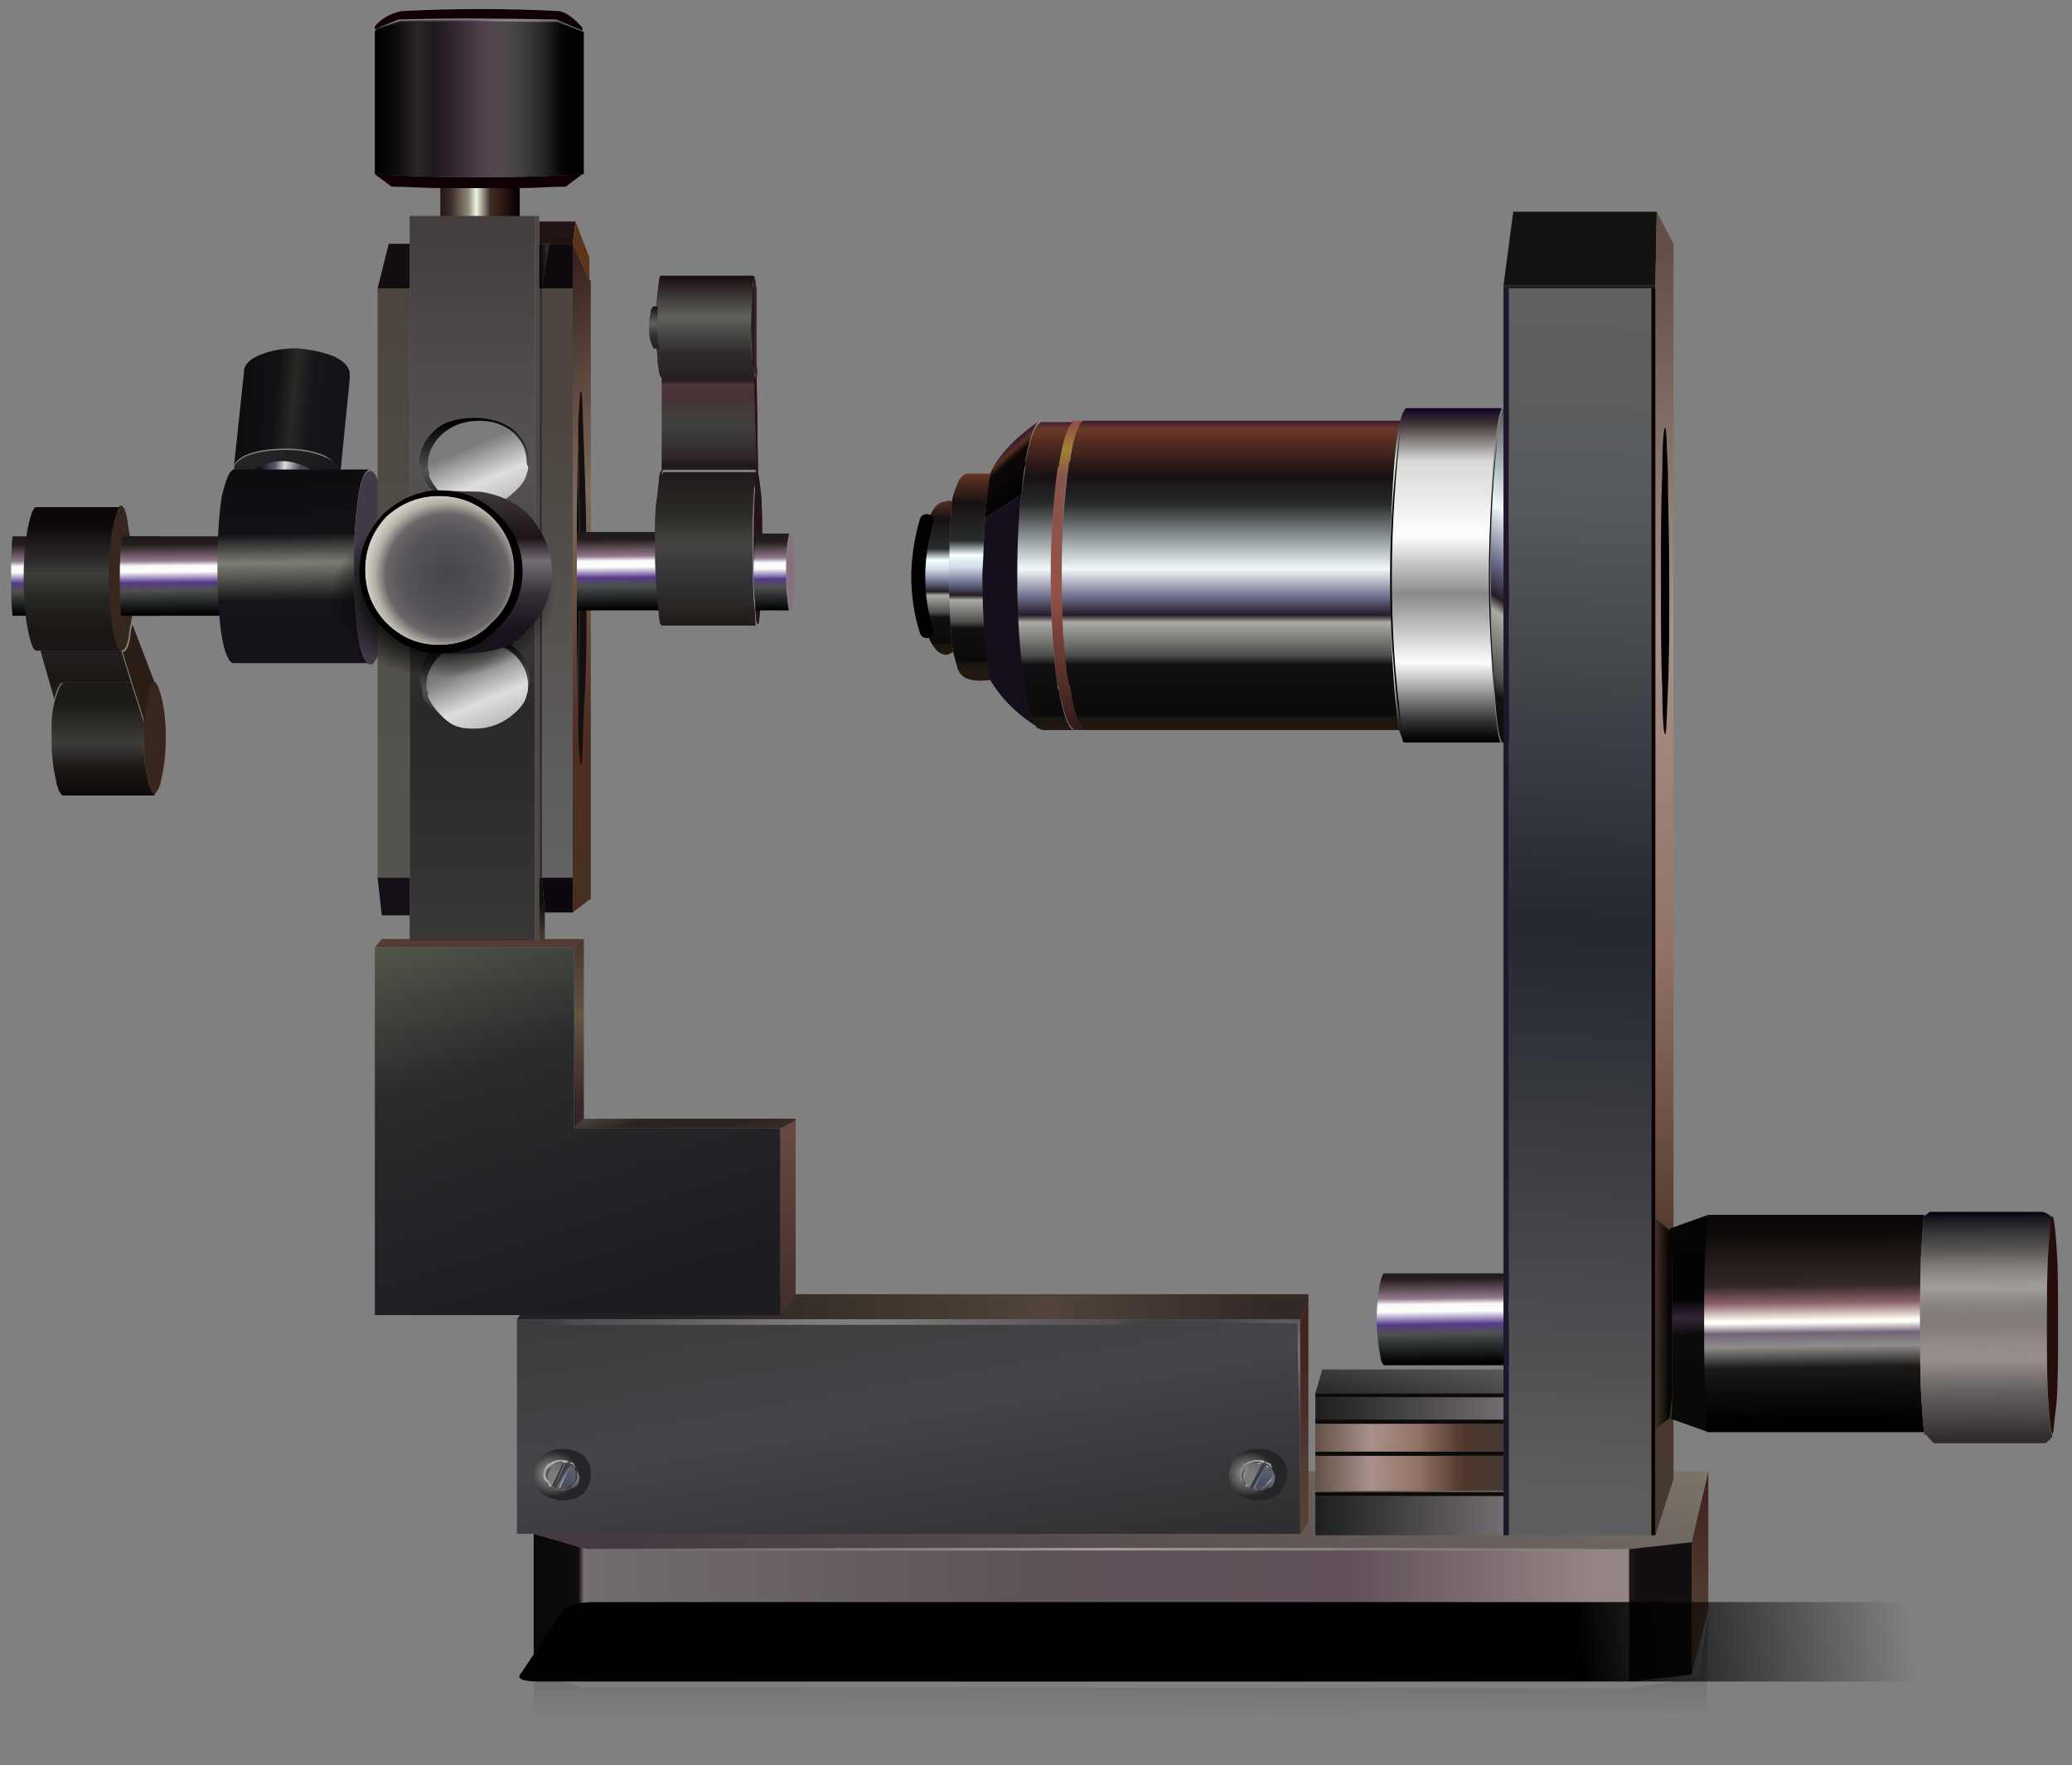 <?xml version="1.0" encoding="utf-8"?>
<!-- Generator: Adobe Illustrator 16.0.0, SVG Export Plug-In . SVG Version: 6.00 Build 0)  -->
<!DOCTYPE svg PUBLIC "-//W3C//DTD SVG 1.1//EN" "http://www.w3.org/Graphics/SVG/1.1/DTD/svg11.dtd">
<svg version="1.1" id="Layer_1" xmlns="http://www.w3.org/2000/svg" xmlns:xlink="http://www.w3.org/1999/xlink" x="0px" y="0px"
	 width="148.7px" height="126.7px" viewBox="426.9 428.3 148.7 126.7" enable-background="new 426.9 428.3 148.7 126.7"
	 xml:space="preserve">
<rect x="426.9" y="428.3" width="148.7" height="126.7" fill="#808080" stroke="none"/>
<g>
	<g>
		<g>
			<g>
				<path fill="#100005" d="M453.8,430.4v-0.2c0.4-0.5,1-0.9,1.9-1.1c3.8-0.2,7.6-0.2,11.4,0c0.6,0.2,1.1,0.6,1.6,1.2v0.2l-1.9-0.8
					c-4.4-0.1-8.2-0.1-11.3,0L453.8,430.4z M453.8,440.8c5,0.3,9.9,0.3,14.9,0l-1.2,0.9c-1.1,0-2.2,0.1-3.3,0.1c-1.9,0-3.8,0-5.7,0
					c-1.2,0-2.3-0.1-3.5-0.1L453.8,440.8z"/>
				
					<linearGradient id="SVGID_1_" gradientUnits="userSpaceOnUse" x1="251.41" y1="344.614" x2="266.335" y2="344.614" gradientTransform="matrix(1 0 0 -1 202.34 780.039)">
					<stop  offset="0" style="stop-color:#000000"/>
					<stop  offset="0.102" style="stop-color:#020202"/>
					<stop  offset="0.204" style="stop-color:#444444"/>
					<stop  offset="0.29" style="stop-color:#050505"/>
					<stop  offset="0.486" style="stop-color:#483744"/>
					<stop  offset="0.698" style="stop-color:#1A1919"/>
					<stop  offset="0.804" style="stop-color:#121111"/>
					<stop  offset="0.902" style="stop-color:#090909"/>
					<stop  offset="1" style="stop-color:#000000"/>
				</linearGradient>
				<path fill="url(#SVGID_1_)" d="M468.7,430.6v10.2c-5,0.3-9.9,0.3-14.9,0v-10.3l1.8-0.6c3.1-0.1,6.8-0.1,11.3,0L468.7,430.6z"/>
				
					<linearGradient id="SVGID_2_" gradientUnits="userSpaceOnUse" x1="256.11" y1="336.227" x2="261.81" y2="336.227" gradientTransform="matrix(1 0 0 -1 202.34 780.039)">
					<stop  offset="0" style="stop-color:#231313"/>
					<stop  offset="0.129" style="stop-color:#352A28"/>
					<stop  offset="0.224" style="stop-color:#5A5044"/>
					<stop  offset="0.365" style="stop-color:#918D7E"/>
					<stop  offset="0.463" style="stop-color:#EEF3DF"/>
					<stop  offset="0.635" style="stop-color:#3F2C28"/>
					<stop  offset="0.784" style="stop-color:#311813"/>
					<stop  offset="1" style="stop-color:#000000"/>
				</linearGradient>
				<path fill="url(#SVGID_2_)" d="M458.5,441.8c1.9,0,3.8,0,5.7,0v3.5c-1.9,0.7-3.8,0.7-5.7,0V441.8z"/>
			</g>
		</g>
		<g>
			
				<linearGradient id="SVGID_3_" gradientUnits="userSpaceOnUse" x1="251.41" y1="344.664" x2="266.335" y2="344.664" gradientTransform="matrix(1 0 0 -1 202.34 780.039)">
				<stop  offset="0" style="stop-color:#000000;stop-opacity:0.902"/>
				<stop  offset="0.474" style="stop-color:#483744;stop-opacity:0.525"/>
				<stop  offset="0.674" style="stop-color:#A7A5A5;stop-opacity:0.29"/>
				<stop  offset="0.902" style="stop-color:#000000;stop-opacity:0.533"/>
				<stop  offset="1" style="stop-color:#000000"/>
			</linearGradient>
			<path fill="url(#SVGID_3_)" d="M453.8,430.4l1.8-0.6c3.1-0.1,6.8-0.1,11.3,0l1.9,0.8v10.2c-5,0.3-9.9,0.3-14.9,0v-10.4H453.8z"/>
		</g>
	</g>
	<g>
		<g>
			
				<linearGradient id="SVGID_4_" gradientUnits="userSpaceOnUse" x1="230.646" y1="313.136" x2="230.693" y2="307.635" gradientTransform="matrix(1 0 0 -1 202.34 780.039)">
				<stop  offset="0" style="stop-color:#1E1A1B"/>
				<stop  offset="8.627451e-002" style="stop-color:#251C1D"/>
				<stop  offset="0.302" style="stop-color:#92798C"/>
				<stop  offset="0.365" style="stop-color:#F9F9F9"/>
				<stop  offset="0.443" style="stop-color:#FEFFFD"/>
				<stop  offset="0.584" style="stop-color:#573A8C"/>
				<stop  offset="0.69" style="stop-color:#4F514E"/>
				<stop  offset="0.784" style="stop-color:#323637"/>
				<stop  offset="1" style="stop-color:#000000"/>
			</linearGradient>
			<path fill="url(#SVGID_4_)" d="M427.8,466.8h10.5v5.7h-10.5c-0.1-0.8-0.1-1.7-0.1-2.7C427.7,468.7,427.7,467.7,427.8,466.8z"/>
		</g>
		<g>
			<g>
				
					<linearGradient id="SVGID_5_" gradientUnits="userSpaceOnUse" x1="229.81" y1="313.94" x2="229.81" y2="306.44" gradientTransform="matrix(1 0 0 -1 202.34 780.039)">
					<stop  offset="0" style="stop-color:#0E080A"/>
					<stop  offset="0.196" style="stop-color:#211D1C"/>
					<stop  offset="0.455" style="stop-color:#3C3C3A"/>
					<stop  offset="0.714" style="stop-color:#252420"/>
					<stop  offset="1" style="stop-color:#1A1615"/>
				</linearGradient>
				<path fill="url(#SVGID_5_)" d="M435.7,475h-5.8h-0.4c-0.2,0-0.4-0.5-0.6-1.5c-0.2-1-0.3-2.2-0.3-3.7c0-1.4,0.1-2.6,0.3-3.6
					c0.2-1,0.4-1.5,0.6-1.5h6.1l0,0c-0.2,0.1-0.4,0.6-0.5,1.5c-0.2,1-0.3,2.3-0.3,3.7c0,1.4,0.1,2.7,0.3,3.7
					C435.2,474.5,435.4,475,435.7,475z"/>
				<path fill="#37261E" d="M436.3,473c0,0.2-0.1,0.3-0.1,0.5c-0.1,1-0.3,1.5-0.6,1.5c-0.2,0-0.4-0.5-0.6-1.5s-0.3-2.2-0.3-3.7
					c0-1.4,0.1-2.7,0.3-3.7c0.2-0.9,0.4-1.4,0.5-1.5h0.1l0,0c0.2,0,0.4,0.5,0.5,1.5c0.2,1,0.3,2.3,0.3,3.7
					C436.5,471,436.5,472.1,436.3,473z M438,485.4c-0.2-0.1-0.4-0.5-0.5-1.2c-0.2-0.8-0.3-1.8-0.3-2.9c0-0.4,0-0.8,0-1.2
					c0-0.6,0.1-1.2,0.2-1.7c0.2-0.7,0.3-1.1,0.5-1.2l0,0c0.2,0,0.4,0.4,0.6,1.2c0.2,0.8,0.3,1.8,0.3,2.8c0,1.1-0.1,2.1-0.3,2.9
					c-0.1,0.7-0.3,1-0.5,1.2l0,0V485.4z"/>
				<path fill="#2D1D17" d="M438,477.3c-0.2,0-0.4,0.4-0.5,1.2c-0.1,0.5-0.2,1-0.2,1.7l-0.9-2.8l-0.7-2.3c0.3,0,0.5-0.5,0.6-1.5
					c0-0.2,0.1-0.3,0.1-0.5L438,477.3z"/>
				
					<linearGradient id="SVGID_6_" gradientUnits="userSpaceOnUse" x1="231.96" y1="294.702" x2="231.96" y2="302.777" gradientTransform="matrix(1 0 0 -1 202.34 780.039)">
					<stop  offset="0" style="stop-color:#0E080A"/>
					<stop  offset="0.235" style="stop-color:#1A1715"/>
					<stop  offset="0.455" style="stop-color:#3C3C3A"/>
					<stop  offset="0.714" style="stop-color:#252420"/>
					<stop  offset="0.804" style="stop-color:#1A1916"/>
					<stop  offset="1" style="stop-color:#1D1A18"/>
				</linearGradient>
				<path fill="url(#SVGID_6_)" d="M431.5,477.3h4.8l0.9,2.8c0,0.4,0,0.8,0,1.2c0,1.1,0.1,2.1,0.3,2.9c0.1,0.7,0.3,1,0.5,1.2h-6.6
					c-0.2-0.1-0.4-0.5-0.5-1.2c-0.2-0.8-0.3-1.8-0.3-2.9c0-0.3,0-0.5,0-0.8c0-0.8,0.1-1.5,0.3-2.1
					C431.1,477.7,431.3,477.3,431.5,477.3L431.5,477.3L431.5,477.3z"/>
				
					<linearGradient id="SVGID_7_" gradientUnits="userSpaceOnUse" x1="230.71" y1="305.702" x2="230.71" y2="299.877" gradientTransform="matrix(1 0 0 -1 202.34 780.039)">
					<stop  offset="0.11" style="stop-color:#1A1615"/>
					<stop  offset="0.157" style="stop-color:#242022"/>
					<stop  offset="0.22" style="stop-color:#211D1C"/>
					<stop  offset="0.502" style="stop-color:#1A1715"/>
					<stop  offset="0.682" style="stop-color:#24221F"/>
					<stop  offset="1" style="stop-color:#1A1615"/>
				</linearGradient>
				<path fill="url(#SVGID_7_)" d="M436.3,477.3h-4.8h-0.1l0,0c-0.2,0-0.4,0.4-0.6,1.2l-1-3.5h5.8L436.3,477.3z"/>
			</g>
		</g>
		<g>
			
				<linearGradient id="SVGID_8_" gradientUnits="userSpaceOnUse" x1="237.296" y1="313.145" x2="237.343" y2="307.645" gradientTransform="matrix(1 0 0 -1 202.34 780.039)">
				<stop  offset="0" style="stop-color:#1E1A1B"/>
				<stop  offset="8.627451e-002" style="stop-color:#251C1D"/>
				<stop  offset="0.302" style="stop-color:#92798C"/>
				<stop  offset="0.365" style="stop-color:#F9F9F9"/>
				<stop  offset="0.443" style="stop-color:#FEFFFD"/>
				<stop  offset="0.584" style="stop-color:#573A8C"/>
				<stop  offset="0.69" style="stop-color:#4F514E"/>
				<stop  offset="0.784" style="stop-color:#323637"/>
				<stop  offset="1" style="stop-color:#000000"/>
			</linearGradient>
			<path fill="url(#SVGID_8_)" d="M443.8,472.5h-8.2c-0.1-0.8-0.1-1.7-0.1-2.7c0-1.1,0-2.1,0.2-3h8.1V472.5z"/>
		</g>
	</g>
	<g>
		<g>
			<g>
				
					<linearGradient id="SVGID_9_" gradientUnits="userSpaceOnUse" x1="507.374" y1="868.945" x2="514.356" y2="868.945" gradientTransform="matrix(0.573 0.82 0.89 -0.472 -618.741 453.266)">
					<stop  offset="0" style="stop-color:#2A2A29"/>
					<stop  offset="1" style="stop-color:#131218"/>
				</linearGradient>
				<path fill="url(#SVGID_9_)" d="M451.3,462.3c0,0.1,0,0.1,0,0.2c-0.1,0.4-0.5,0.7-1.1,0.9c-0.7,0.3-1.6,0.4-2.7,0.4
					s-2-0.2-2.8-0.5c-0.6-0.3-1-0.7-1-1v-0.5c0.1-0.3,0.5-0.6,1-0.8c0.8-0.3,1.7-0.4,2.8-0.4s2,0.2,2.7,0.5
					C451,461.4,451.3,461.8,451.3,462.3L451.3,462.3z"/>
				
					<linearGradient id="SVGID_10_" gradientUnits="userSpaceOnUse" x1="290.569" y1="352.978" x2="298.341" y2="352.978" gradientTransform="matrix(0.997 7.399018e-002 9.562775e-002 -0.996 120.605 787.445)">
					<stop  offset="0" style="stop-color:#0D0D0F"/>
					<stop  offset="0.329" style="stop-color:#121116"/>
					<stop  offset="0.494" style="stop-color:#282824"/>
					<stop  offset="0.674" style="stop-color:#15141A"/>
					<stop  offset="1" style="stop-color:#131218"/>
				</linearGradient>
				<path fill="url(#SVGID_10_)" d="M451.3,462.3L451.3,462.3c0-0.5-0.4-0.9-1.1-1.3c-0.7-0.3-1.6-0.5-2.7-0.5s-2,0.1-2.8,0.4
					c-0.5,0.2-0.9,0.5-1,0.8l0.7-6.6V455c0-0.5,0.4-0.9,1.1-1.2s1.6-0.5,2.7-0.5c1.1,0.1,2,0.3,2.7,0.6c0.8,0.4,1.1,0.8,1.1,1.3
					c0,0.1,0,0.2,0,0.3l-0.7,7V462.3L451.3,462.3z"/>
			</g>
		</g>
		<g>
			<g>
				
					<linearGradient id="SVGID_11_" gradientUnits="userSpaceOnUse" x1="-605.676" y1="1347.683" x2="-601.183" y2="1347.683" gradientTransform="matrix(-0.996 -8.903051e-002 -0.116 0.994 2.851 -928.826)">
					<stop  offset="0" style="stop-color:#0D0D0F"/>
					<stop  offset="0.157" style="stop-color:#524E65"/>
					<stop  offset="0.353" style="stop-color:#464257"/>
					<stop  offset="0.616" style="stop-color:#DEDDDC"/>
					<stop  offset="0.761" style="stop-color:#5C5A72"/>
					<stop  offset="1" style="stop-color:#131218"/>
				</linearGradient>
				<path fill="url(#SVGID_11_)" d="M449.1,466.5c0-0.3-0.2-0.5-0.7-0.7c-0.4-0.2-1-0.3-1.6-0.3c-0.6,0-1.2,0-1.6,0.3
					c-0.3,0.1-0.5,0.3-0.6,0.5l0.4-3.9l0,0c0-0.3,0.2-0.5,0.7-0.7c0.4-0.2,1-0.3,1.5-0.3c0.6,0,1.2,0.2,1.6,0.4
					c0.4,0.2,0.7,0.4,0.7,0.7c0,0.1,0,0.1,0,0.1L449.1,466.5z"/>
				
					<linearGradient id="SVGID_12_" gradientUnits="userSpaceOnUse" x1="512.294" y1="865.898" x2="516.35" y2="865.898" gradientTransform="matrix(0.573 0.82 0.892 -0.469 -620.397 450.94)">
					<stop  offset="0" style="stop-color:#353631"/>
					<stop  offset="1" style="stop-color:#131218"/>
				</linearGradient>
				<path fill="url(#SVGID_12_)" d="M444.7,466.2c0.1-0.2,0.3-0.3,0.6-0.5c0.4-0.2,1-0.3,1.6-0.3c0.6,0,1.1,0.1,1.6,0.3
					s0.7,0.4,0.7,0.7c0,0,0,0.1,0,0.2c-0.1,0.2-0.3,0.4-0.6,0.5c-0.4,0.2-1,0.3-1.6,0.3s-1.2-0.1-1.6-0.4c-0.4-0.2-0.6-0.4-0.7-0.6
					V466.2z"/>
			</g>
		</g>
		<g>
			<g>
				
					<linearGradient id="SVGID_13_" gradientUnits="userSpaceOnUse" x1="245.613" y1="318.043" x2="245.792" y2="304.043" gradientTransform="matrix(1 0 0 -1 202.34 780.039)">
					<stop  offset="0" style="stop-color:#0D0D0F"/>
					<stop  offset="0.329" style="stop-color:#121116"/>
					<stop  offset="0.478" style="stop-color:#7B7E73"/>
					<stop  offset="0.674" style="stop-color:#15141A"/>
					<stop  offset="1" style="stop-color:#131218"/>
				</linearGradient>
				<path fill="url(#SVGID_13_)" d="M453.5,462c-0.4,0-0.7,0.7-0.9,2c-0.2,1.4-0.3,3-0.3,5s0.1,3.6,0.3,4.9c0.2,1.3,0.5,2,0.9,2
					h-9.8h-0.1c-0.3-0.1-0.6-0.8-0.8-2c-0.2-1.3-0.3-3-0.3-4.9s0.1-3.6,0.3-5c0.3-1.3,0.6-2,0.9-2h0.1H453.5z"/>
				<path fill="#403946" d="M453.5,476c-0.4,0-0.7-0.7-0.9-2c-0.2-1.3-0.3-3-0.3-4.9c0-1.9,0.1-3.6,0.3-5c0.2-1.3,0.5-2,0.9-2
					c0.3,0,0.6,0.7,0.9,2c0.2,1.4,0.3,3,0.3,5s-0.1,3.6-0.3,4.9C454.1,475.3,453.8,476,453.5,476z"/>
			</g>
		</g>
	</g>
	<g>
		<g>
			<g>
				
					<linearGradient id="SVGID_14_" gradientUnits="userSpaceOnUse" x1="-640.028" y1="195.781" x2="-629.037" y2="195.781" gradientTransform="matrix(0.296 -0.955 -0.977 -0.226 927.815 -20.809)">
					<stop  offset="0" style="stop-color:#574436"/>
					<stop  offset="1" style="stop-color:#412420"/>
				</linearGradient>
				<polygon fill="url(#SVGID_14_)" points="548.3,548.5 548.3,539 549.5,533.9 549.5,543.9 				"/>
				
					<linearGradient id="SVGID_15_" gradientUnits="userSpaceOnUse" x1="303.562" y1="1481.317" x2="332.327" y2="1481.317" gradientTransform="matrix(-0.333 0.943 0.969 0.259 -821.149 -149.591)">
					<stop  offset="0" style="stop-color:#837D6F"/>
					<stop  offset="1" style="stop-color:#453A41"/>
				</linearGradient>
				<polygon fill="url(#SVGID_15_)" points="543.8,539.5 469,539.5 465.2,538.4 469.5,533.9 549.5,533.9 548.3,539 				"/>
				
					<linearGradient id="SVGID_16_" gradientUnits="userSpaceOnUse" x1="336.772" y1="236.039" x2="342.048" y2="236.039" gradientTransform="matrix(1 0 0 -1 202.34 780.039)">
					<stop  offset="0" style="stop-color:#725A62"/>
					<stop  offset="1" style="stop-color:#130F10"/>
				</linearGradient>
				<polygon fill="url(#SVGID_16_)" points="543.8,549 543.8,539.5 548.3,539 548.3,548.5 				"/>
				
					<linearGradient id="SVGID_17_" gradientUnits="userSpaceOnUse" x1="266.223" y1="235.789" x2="338.698" y2="235.789" gradientTransform="matrix(1 0 0 -1 202.34 780.039)">
					<stop  offset="0" style="stop-color:#736D6D"/>
					<stop  offset="0.443" style="stop-color:#5D5258"/>
					<stop  offset="0.761" style="stop-color:#61505A"/>
					<stop  offset="1" style="stop-color:#948484"/>
				</linearGradient>
				<rect x="469" y="539.5" fill="url(#SVGID_17_)" width="74.8" height="9.5"/>
				
					<linearGradient id="SVGID_18_" gradientUnits="userSpaceOnUse" x1="262.785" y1="236.339" x2="266.635" y2="236.339" gradientTransform="matrix(1 0 0 -1 202.34 780.039)">
					<stop  offset="0" style="stop-color:#080808"/>
					<stop  offset="0.855" style="stop-color:#0E0D0D"/>
					<stop  offset="0.965" style="stop-color:#827575"/>
					<stop  offset="1" style="stop-color:#726B6C"/>
				</linearGradient>
				<polygon fill="url(#SVGID_18_)" points="469,539.5 469,549 465.2,547.8 465.2,538.4 				"/>
			</g>
		</g>
		<g>
			
				<radialGradient id="SVGID_19_" cx="304.21" cy="263.265" r="36.062" gradientTransform="matrix(1 0 0 -1.478 202.34 928.527)" gradientUnits="userSpaceOnUse">
				<stop  offset="0" style="stop-color:#FFFFFF;stop-opacity:0.412"/>
				<stop  offset="1" style="stop-color:#FDFDFD;stop-opacity:0"/>
			</radialGradient>
			<path fill="url(#SVGID_19_)" d="M542.7,539.5L542.7,539.5c0,0.1,0,0.1-0.1,0.1h-72.1l0,0l-0.1-0.1c0,0,0-0.1,0.1-0.1l0,0h72.1
				C542.6,539.4,542.7,539.4,542.7,539.5L542.7,539.5z"/>
		</g>
	</g>
	<g>
		<g>
			<g>
				
					<linearGradient id="SVGID_20_" gradientUnits="userSpaceOnUse" x1="240.849" y1="244.678" x2="287.846" y2="244.678" gradientTransform="matrix(1 -3.085279e-002 -4.611013e-002 -0.999 241.482 774.662)">
					<stop  offset="0" style="stop-color:#221F26"/>
					<stop  offset="0.408" style="stop-color:#3F352B"/>
					<stop  offset="0.659" style="stop-color:#52443B"/>
					<stop  offset="1" style="stop-color:#332927"/>
				</linearGradient>
				<polygon fill="url(#SVGID_20_)" points="520.2,523 464,523 465.3,521.2 520.8,521.2 520.8,521.7 				"/>
				
					<linearGradient id="SVGID_21_" gradientUnits="userSpaceOnUse" x1="176.518" y1="1572.053" x2="188.603" y2="1572.053" gradientTransform="matrix(-0.552 0.834 0.902 0.45 -796.625 -328.222)">
					<stop  offset="0" style="stop-color:#412420"/>
					<stop  offset="0.408" style="stop-color:#4A3129"/>
					<stop  offset="0.659" style="stop-color:#523D31"/>
					<stop  offset="1" style="stop-color:#564335"/>
				</linearGradient>
				<polygon fill="url(#SVGID_21_)" points="520.2,523 520.8,521.7 520.8,537.6 520.2,538.5 				"/>
				
					<linearGradient id="SVGID_22_" gradientUnits="userSpaceOnUse" x1="505.711" y1="1147.371" x2="532.871" y2="1147.371" gradientTransform="matrix(0.219 0.976 0.987 -0.169 -753.848 218.971)">
					<stop  offset="0" style="stop-color:#3C3C3C"/>
					<stop  offset="0.408" style="stop-color:#454449"/>
					<stop  offset="1" style="stop-color:#2C292B"/>
				</linearGradient>
				<rect x="464" y="523" fill="url(#SVGID_22_)" width="56.2" height="15.4"/>
			</g>
		</g>
		<g>
			
				<radialGradient id="SVGID_23_" cx="285.11" cy="223.773" r="23.738" gradientTransform="matrix(1 0 0 -0.668 202.34 670.604)" gradientUnits="userSpaceOnUse">
				<stop  offset="0" style="stop-color:#FFFFFF;stop-opacity:0.4"/>
				<stop  offset="0.831" style="stop-color:#7A7A7A;stop-opacity:0.251"/>
				<stop  offset="1" style="stop-color:#000000;stop-opacity:0"/>
			</radialGradient>
			<path fill="url(#SVGID_23_)" d="M511.2,523L511.2,523c0.1,0.2,0.1,0.3,0,0.4H465c0-0.1,0-0.2,0-0.3V523H511.2z"/>
		</g>
		<g>
			
				<radialGradient id="SVGID_24_" cx="316.91" cy="243.957" r="6.55" gradientTransform="matrix(1 0 0 -0.872 202.34 738.485)" gradientUnits="userSpaceOnUse">
				<stop  offset="0" style="stop-color:#989295;stop-opacity:0.78"/>
				<stop  offset="1" style="stop-color:#685F61;stop-opacity:0"/>
			</radialGradient>
			<polygon fill="url(#SVGID_24_)" points="520.2,533 520,523.3 511.3,523.2 511.2,523 520.2,523 			"/>
		</g>
		<g>
			
				<radialGradient id="SVGID_25_" cx="314.161" cy="235.362" r="1.9" gradientTransform="matrix(1 0 0 -0.868 202.34 738.377)" gradientUnits="userSpaceOnUse">
				<stop  offset="0" style="stop-color:#A6A6A6"/>
				<stop  offset="1" style="stop-color:#252527"/>
			</radialGradient>
			<path fill="url(#SVGID_25_)" d="M518.7,535.5c-0.4,0.3-0.9,0.5-1.5,0.5c-0.6,0-1.1-0.2-1.5-0.5c-0.4-0.4-0.6-0.9-0.6-1.4
				s0.2-0.9,0.6-1.3c0.4-0.3,0.9-0.5,1.5-0.5c0.6,0,1.1,0.2,1.5,0.5c0.4,0.4,0.6,0.8,0.6,1.3S519,535,518.7,535.5z"/>
		</g>
		<g>
			<g>
				<path fill="#B4B1AC" d="M516.5,535L516.5,535L516.5,535c-0.1,0-0.1,0-0.2,0c0-0.1,0-0.2-0.1-0.3c-0.2-0.1-0.3-0.3-0.3-0.5
					c0-0.3,0.1-0.5,0.3-0.8c0.1,0,0.1,0,0.2-0.1c0.2-0.1,0.5-0.2,0.7-0.2c0.2,0,0.4,0,0.6,0.1l-0.1,0.1c-0.1,0-0.2,0-0.3-0.1
					c-0.1,0-0.2,0-0.3,0c-0.2,0-0.4,0.1-0.6,0.2c-0.1,0-0.1,0-0.2,0.1c-0.2,0.1-0.3,0.3-0.3,0.6c0,0.2,0.1,0.4,0.2,0.5
					c0,0.1,0,0.1,0.1,0.1L516.5,535z"/>
				
					<linearGradient id="SVGID_26_" gradientUnits="userSpaceOnUse" x1="-6.261" y1="1610.644" x2="-5.694" y2="1610.644" gradientTransform="matrix(-0.75 0.662 0.752 0.67 -698.576 -541.725)">
					<stop  offset="0" style="stop-color:#E8E8E0"/>
					<stop  offset="1" style="stop-color:#535258"/>
				</linearGradient>
				<path fill="url(#SVGID_26_)" d="M517.4,533.3L517.4,533.3l-0.2,0.1c-0.2,0-0.4,0-0.5,0.1c-0.1,0.1-0.2,0.1-0.3,0.1
					c-0.2,0.2-0.3,0.5-0.3,0.8c0,0.1,0.1,0.3,0.2,0.4c0,0.1,0,0.1,0.1,0.2l-0.1-0.1c-0.1,0-0.1,0-0.1-0.1c-0.1-0.1-0.2-0.3-0.2-0.5
					c0-0.3,0.1-0.5,0.3-0.6c0.1-0.1,0.1-0.1,0.2-0.1c0.2-0.1,0.4-0.2,0.6-0.2C517.2,533.3,517.3,533.3,517.4,533.3z"/>
				
					<linearGradient id="SVGID_27_" gradientUnits="userSpaceOnUse" x1="284.011" y1="1522.019" x2="285.846" y2="1522.019" gradientTransform="matrix(-0.409 0.913 0.957 0.31 -821.934 -197.921)">
					<stop  offset="0" style="stop-color:#666C7A"/>
					<stop  offset="1" style="stop-color:#494E61"/>
				</linearGradient>
				<path fill="url(#SVGID_27_)" d="M517,535.1l0.7-1.6h0.1v0.1c0.2,0.1,0.4,0.3,0.4,0.6c0,0.2-0.1,0.5-0.4,0.6
					c-0.1,0.1-0.2,0.2-0.3,0.3c0,0-0.1,0.1-0.2,0.1H517V535.1z"/>
				
					<linearGradient id="SVGID_28_" gradientUnits="userSpaceOnUse" x1="255.79" y1="1518.369" x2="256.853" y2="1518.369" gradientTransform="matrix(-0.4 0.917 0.939 0.349 -805.436 -229.983)">
					<stop  offset="0" style="stop-color:#B9BDBE"/>
					<stop  offset="1" style="stop-color:#606068"/>
				</linearGradient>
				<path fill="url(#SVGID_28_)" d="M517.3,535.2c0.1,0,0.1-0.1,0.2-0.1c0.1-0.1,0.2-0.1,0.3-0.3c0.2-0.2,0.4-0.4,0.4-0.6
					c0-0.3-0.1-0.5-0.4-0.6v-0.1h0.1v0.1c0.2,0.1,0.3,0.3,0.3,0.6s-0.1,0.5-0.3,0.6C517.7,535.1,517.5,535.2,517.3,535.2z
					 M517,535.1L517,535.1l0.1,0.1H517V535.1z"/>
				
					<linearGradient id="SVGID_29_" gradientUnits="userSpaceOnUse" x1="9.408" y1="1610.195" x2="10.363" y2="1610.195" gradientTransform="matrix(-0.733 0.68 0.766 0.654 -707.941 -524.612)">
					<stop  offset="0" style="stop-color:#696E74"/>
					<stop  offset="1" style="stop-color:#424041"/>
				</linearGradient>
				<path fill="url(#SVGID_29_)" d="M517.7,535.2c-0.1,0-0.3,0-0.4,0c0.2,0,0.4-0.1,0.6-0.4c0.2-0.1,0.3-0.3,0.3-0.6
					s-0.1-0.5-0.3-0.6v-0.1l0.3,0.3c0.1,0.2,0.2,0.4,0.2,0.5c0,0.3-0.1,0.6-0.3,0.8C518,535.1,517.8,535.1,517.7,535.2z"/>
				<path fill="#A9AAAF" d="M518.2,533.7l-0.3-0.3h-0.1l-0.1-0.1l0.1-0.1v0.1c0.1,0,0.2,0,0.3,0.1
					C518.1,533.5,518.2,533.6,518.2,533.7z"/>
				
					<linearGradient id="SVGID_30_" gradientUnits="userSpaceOnUse" x1="180.731" y1="1569.124" x2="182.014" y2="1569.124" gradientTransform="matrix(-0.546 0.838 0.897 0.455 -791.471 -332.411)">
					<stop  offset="0" style="stop-color:#5F6170"/>
					<stop  offset="1" style="stop-color:#7C7C7C"/>
				</linearGradient>
				<path fill="url(#SVGID_30_)" d="M517.4,533.3l-0.8,1.7h-0.1l0,0c-0.1-0.1-0.1-0.2-0.1-0.2c-0.1-0.1-0.2-0.3-0.2-0.4
					c0-0.3,0.1-0.5,0.3-0.8c0.1,0,0.2,0,0.3-0.1c0.1-0.1,0.3-0.1,0.5-0.1h0.1V533.3z"/>
				<polygon fill="#6A7579" points="517.5,533.3 516.6,535.1 516.6,535 517.4,533.3 				"/>
				<rect x="516.5" y="535" fill="#6B6A70" width="0.1" height="0.1"/>
				<path fill="#605D68" d="M517.3,535.2c0.1,0,0.2,0,0.4,0C517.6,535.3,517.4,535.3,517.3,535.2l-0.2,0.1c-0.1,0-0.3,0-0.4-0.1
					l0.1-0.1l0.1,0.1h0.1H517.3z"/>
				<polygon fill="#646F71" points="517.7,533.5 517,535.1 517,535.2 516.8,535.1 				"/>
				<polygon fill="#38373C" points="516.6,535.1 516.8,535.1 516.8,535.2 				"/>
				
					<linearGradient id="SVGID_31_" gradientUnits="userSpaceOnUse" x1="355.004" y1="1538.252" x2="356.827" y2="1538.252" gradientTransform="matrix(-0.453 0.892 1.008 0.224 -871.972 -127.663)">
					<stop  offset="0" style="stop-color:#3D3D47"/>
					<stop  offset="1" style="stop-color:#33363D"/>
				</linearGradient>
				<polygon fill="url(#SVGID_31_)" points="516.6,535.1 517.5,533.3 517.7,533.5 516.8,535.1 				"/>
				<polygon fill="#AAB2B4" points="517.7,533.5 517,535.1 517,535.1 				"/>
			</g>
		</g>
		<g>
			
				<radialGradient id="SVGID_32_" cx="264.21" cy="235.362" r="1.9" gradientTransform="matrix(1 0 0 -0.868 202.34 738.377)" gradientUnits="userSpaceOnUse">
				<stop  offset="0" style="stop-color:#A6A6A6"/>
				<stop  offset="1" style="stop-color:#252527"/>
			</radialGradient>
			<path fill="url(#SVGID_32_)" d="M468.8,532.8c0.4,0.4,0.5,0.8,0.5,1.3s-0.2,1-0.5,1.4c-0.4,0.3-0.9,0.5-1.5,0.5
				c-0.6,0-1.1-0.2-1.5-0.5c-0.4-0.4-0.6-0.9-0.6-1.4s0.2-0.9,0.6-1.3c0.4-0.3,0.9-0.5,1.5-0.5C467.9,532.3,468.4,532.5,468.8,532.8
				z"/>
		</g>
		<g>
			<g>
				
					<linearGradient id="SVGID_33_" gradientUnits="userSpaceOnUse" x1="27.226" y1="1577.601" x2="27.792" y2="1577.601" gradientTransform="matrix(-0.75 0.662 0.752 0.67 -698.576 -541.725)">
					<stop  offset="0" style="stop-color:#E8E8E0"/>
					<stop  offset="1" style="stop-color:#535258"/>
				</linearGradient>
				<path fill="url(#SVGID_33_)" d="M467.3,533.3c-0.2,0-0.4,0-0.5,0.1c-0.1,0.1-0.1,0.1-0.2,0.1c-0.2,0.2-0.3,0.5-0.3,0.8
					c0,0.1,0.1,0.3,0.2,0.4c0,0.1,0,0.1,0.1,0.2l-0.1-0.1c-0.1,0-0.1,0-0.1-0.1c-0.2-0.1-0.3-0.3-0.3-0.5c0-0.3,0.1-0.5,0.4-0.6
					c0.1-0.1,0.1-0.1,0.2-0.1C466.8,533.3,467,533.3,467.3,533.3c0-0.1,0-0.1,0.1-0.1L467.3,533.3z"/>
				<path fill="#B4B1AC" d="M466.5,535L466.5,535L466.5,535c-0.1,0-0.1,0-0.2,0c0-0.1,0-0.2-0.1-0.3c-0.2-0.1-0.3-0.3-0.3-0.5
					c0-0.3,0.1-0.5,0.3-0.8c0.1,0,0.1,0,0.2-0.1c0.2-0.1,0.4-0.2,0.7-0.2c0.2,0,0.4,0,0.6,0.1l-0.1,0.1c-0.2,0-0.3,0-0.3-0.1
					c-0.1,0-0.1,0-0.2,0c-0.2,0-0.4,0.1-0.5,0.2c-0.1,0-0.1,0-0.2,0.1c-0.2,0.1-0.4,0.3-0.4,0.6c0,0.2,0.1,0.4,0.3,0.5
					c0,0.1,0,0.1,0.1,0.1L466.5,535z"/>
				<polygon fill="#6A7579" points="467.5,533.3 466.7,535.1 466.7,535 467.4,533.3 				"/>
				<polygon fill="#31343D" points="466.5,535 467.3,533.3 467.4,533.3 466.7,535 				"/>
				<path fill="#A9AAAF" d="M468.2,533.7l-0.2-0.3h-0.1l-0.1-0.1l0.1-0.1v0.1c0.1,0,0.1,0,0.2,0.1
					C468.1,533.5,468.2,533.6,468.2,533.7z"/>
				
					<linearGradient id="SVGID_34_" gradientUnits="userSpaceOnUse" x1="42.058" y1="1576.178" x2="43.013" y2="1576.178" gradientTransform="matrix(-0.733 0.68 0.766 0.654 -707.941 -524.612)">
					<stop  offset="0" style="stop-color:#696E74"/>
					<stop  offset="1" style="stop-color:#424041"/>
				</linearGradient>
				<path fill="url(#SVGID_34_)" d="M467.8,535.2c-0.2,0-0.3,0-0.4,0c0.2,0,0.4-0.1,0.6-0.4c0.2-0.1,0.3-0.3,0.3-0.6
					s-0.1-0.5-0.3-0.6l-0.1-0.1h0.1l0.2,0.3c0.2,0.2,0.3,0.4,0.3,0.5c0,0.3-0.1,0.6-0.4,0.8C468,535.1,467.9,535.1,467.8,535.2z"/>
				
					<linearGradient id="SVGID_35_" gradientUnits="userSpaceOnUse" x1="273.209" y1="1472.535" x2="274.272" y2="1472.535" gradientTransform="matrix(-0.4 0.917 0.939 0.349 -805.436 -229.983)">
					<stop  offset="0" style="stop-color:#B9BDBE"/>
					<stop  offset="1" style="stop-color:#606068"/>
				</linearGradient>
				<path fill="url(#SVGID_35_)" d="M467.8,533.5l0.1,0.1c0.2,0.1,0.3,0.3,0.3,0.6s-0.1,0.5-0.3,0.6c-0.2,0.2-0.4,0.3-0.6,0.4
					c0.1,0,0.1-0.1,0.2-0.1c0.1-0.1,0.2-0.1,0.3-0.3c0.2-0.2,0.3-0.4,0.3-0.6C468.1,533.9,468,533.7,467.8,533.5L467.8,533.5z
					 M467,535.1L467,535.1l0.1,0.1H467V535.1z"/>
				
					<linearGradient id="SVGID_36_" gradientUnits="userSpaceOnUse" x1="299.509" y1="1476.434" x2="301.344" y2="1476.434" gradientTransform="matrix(-0.409 0.913 0.957 0.31 -821.934 -197.921)">
					<stop  offset="0" style="stop-color:#666C7A"/>
					<stop  offset="1" style="stop-color:#494E61"/>
				</linearGradient>
				<path fill="url(#SVGID_36_)" d="M467.1,535.1l0.7-1.6h0.1v0.1c0.2,0.1,0.3,0.3,0.3,0.6c0,0.2-0.1,0.5-0.3,0.6
					c-0.1,0.1-0.3,0.2-0.3,0.3c0,0-0.1,0.1-0.2,0.1h-0.2v-0.1H467.1z"/>
				
					<linearGradient id="SVGID_37_" gradientUnits="userSpaceOnUse" x1="366.19" y1="1493.715" x2="368.013" y2="1493.715" gradientTransform="matrix(-0.453 0.892 1.008 0.224 -871.972 -127.663)">
					<stop  offset="0" style="stop-color:#3D3D47"/>
					<stop  offset="1" style="stop-color:#33363D"/>
				</linearGradient>
				<polygon fill="url(#SVGID_37_)" points="467.8,533.5 466.8,535.1 466.7,535.1 467.5,533.3 				"/>
				
					<linearGradient id="SVGID_38_" gradientUnits="userSpaceOnUse" x1="203.474" y1="1527.182" x2="204.757" y2="1527.182" gradientTransform="matrix(-0.546 0.838 0.897 0.455 -791.471 -332.411)">
					<stop  offset="0" style="stop-color:#5F6170"/>
					<stop  offset="1" style="stop-color:#7C7C7C"/>
				</linearGradient>
				<path fill="url(#SVGID_38_)" d="M467.3,533.3l-0.8,1.7l0,0c-0.1-0.1-0.1-0.1-0.1-0.2c-0.1-0.1-0.2-0.3-0.2-0.4
					c0-0.3,0.1-0.5,0.3-0.8c0.1,0,0.1,0,0.2-0.1C466.9,533.4,467.1,533.3,467.3,533.3z"/>
				<rect x="466.5" y="535" fill="#6B6A70" width="0.1" height="0.1"/>
				<path fill="#646F71" d="M466.8,535.1l0.9-1.6l-0.8,1.6v0.1C466.9,535.2,466.8,535.2,466.8,535.1z"/>
				<path fill="#605D68" d="M467.1,535.2h0.2c0.1,0,0.3,0,0.4,0c-0.2,0.1-0.3,0.1-0.5,0.1L467.1,535.2c-0.1,0.1-0.3,0.1-0.5,0
					l0.1-0.1C466.8,535.2,466.9,535.2,467.1,535.2L467.1,535.2z"/>
				<polygon fill="#38373C" points="466.7,535.1 466.8,535.1 466.8,535.2 				"/>
				<polygon fill="#AAB2B4" points="467.8,533.5 467.1,535.1 467,535.1 				"/>
			</g>
		</g>
	</g>
	<g>
		<g>
			
				<linearGradient id="SVGID_39_" gradientUnits="userSpaceOnUse" x1="266.11" y1="272.228" x2="266.11" y2="286.752" gradientTransform="matrix(1 0 0 -1 202.34 780.039)">
				<stop  offset="0" style="stop-color:#352528"/>
				<stop  offset="0.459" style="stop-color:#655241"/>
				<stop  offset="1" style="stop-color:#3C2923"/>
			</linearGradient>
			<polygon fill="url(#SVGID_39_)" points="468.8,495.7 468.8,495.7 468.8,508.6 468.1,509.3 468.1,496.3 			"/>
			<polygon fill="#543B36" points="468.1,496.3 453.8,496.3 454.3,495.7 468.8,495.7 			"/>
			
				<linearGradient id="SVGID_40_" gradientUnits="userSpaceOnUse" x1="521.705" y1="1032.736" x2="534.567" y2="1032.736" gradientTransform="matrix(0.365 0.931 0.965 -0.28 -712.925 306.425)">
				<stop  offset="0" style="stop-color:#3C1B14"/>
				<stop  offset="0.188" style="stop-color:#6A685C"/>
				<stop  offset="0.416" style="stop-color:#2C2221"/>
				<stop  offset="0.569" style="stop-color:#2C2221"/>
				<stop  offset="1" style="stop-color:#6E5340"/>
			</linearGradient>
			<polygon fill="url(#SVGID_40_)" points="482.9,509.3 468.1,509.3 468.8,508.6 484,508.6 484,508.7 483,509.3 			"/>
			
				<linearGradient id="SVGID_41_" gradientUnits="userSpaceOnUse" x1="281.11" y1="270.49" x2="281.11" y2="257.89" gradientTransform="matrix(1 0 0 -1 202.34 780.039)">
				<stop  offset="0" style="stop-color:#67493F"/>
				<stop  offset="1" style="stop-color:#432E2B"/>
			</linearGradient>
			<polygon fill="url(#SVGID_41_)" points="482.9,522.7 482.9,522.5 482.9,509.5 483,509.3 484,508.7 484,521.3 			"/>
			<polygon fill="#745047" points="482.9,509.3 483,509.3 482.9,509.5 			"/>
			
				<linearGradient id="SVGID_42_" gradientUnits="userSpaceOnUse" x1="509.468" y1="1006.053" x2="543.697" y2="1006.053" gradientTransform="matrix(0.388 0.922 0.957 -0.304 -703.113 325.886)">
				<stop  offset="0" style="stop-color:#666B57"/>
				<stop  offset="0.459" style="stop-color:#2A2B2D"/>
				<stop  offset="1" style="stop-color:#1E1C21"/>
			</linearGradient>
			<polygon fill="url(#SVGID_42_)" points="453.8,496.3 468.1,496.3 468.1,509.3 482.9,509.3 482.9,509.5 482.9,522.5 482.9,522.7 
				482.5,522.7 454,522.7 454,522.7 453.8,522.7 			"/>
		</g>
	</g>
	<g>
		<g>
			<g>
				<g>
					
						<linearGradient id="SVGID_43_" gradientUnits="userSpaceOnUse" x1="258.46" y1="335.527" x2="258.46" y2="283.352" gradientTransform="matrix(1 0 0 -1 202.34 780.039)">
						<stop  offset="0" style="stop-color:#443E3E"/>
						<stop  offset="0.333" style="stop-color:#575354"/>
						<stop  offset="0.667" style="stop-color:#2A2829"/>
						<stop  offset="1" style="stop-color:#383836"/>
					</linearGradient>
					<polygon fill="url(#SVGID_43_)" points="465.3,443.8 465.3,448.4 465.3,495.8 456.3,495.8 456.3,494 456.3,491.3 456.3,449 
						456.3,448.4 456.3,445.8 456.3,443.8 					"/>
					
						<linearGradient id="SVGID_44_" gradientUnits="userSpaceOnUse" x1="253.96" y1="336.827" x2="253.96" y2="286.752" gradientTransform="matrix(1 0 0 -1 202.34 780.039)">
						<stop  offset="0" style="stop-color:#443530"/>
						<stop  offset="0.149" style="stop-color:#5E5455"/>
						<stop  offset="0.353" style="stop-color:#332D2F"/>
						<stop  offset="0.549" style="stop-color:#463F47"/>
						<stop  offset="0.674" style="stop-color:#231129"/>
						<stop  offset="0.831" style="stop-color:#3C323E"/>
						<stop  offset="1" style="stop-color:#100B0F"/>
					</linearGradient>
					<polygon fill="url(#SVGID_44_)" points="456.3,491.3 456.3,449 456.3,448.4 456.3,445.8 456.3,443.8 456.3,443.8 456.3,445.8 
						456.3,448.4 456.3,449 456.3,491.3 456.3,494 456.3,494 					"/>
					
						<linearGradient id="SVGID_45_" gradientUnits="userSpaceOnUse" x1="189.135" y1="335.039" x2="521.585" y2="335.039" gradientTransform="matrix(1 0 0 -1 202.34 780.039)">
						<stop  offset="0" style="stop-color:#151011"/>
						<stop  offset="1" style="stop-color:#432316"/>
					</linearGradient>
					<polygon fill="url(#SVGID_45_)" points="465.6,445.8 465.6,444.2 468.2,444.2 468,445.8 466.3,445.8 					"/>
					
						<linearGradient id="SVGID_46_" gradientUnits="userSpaceOnUse" x1="189.135" y1="310.239" x2="521.585" y2="310.239" gradientTransform="matrix(1 0 0 -1 202.34 780.039)">
						<stop  offset="0" style="stop-color:#443530"/>
						<stop  offset="0.149" style="stop-color:#5E5455"/>
						<stop  offset="0.353" style="stop-color:#332D2F"/>
						<stop  offset="0.549" style="stop-color:#463F47"/>
						<stop  offset="0.674" style="stop-color:#231129"/>
						<stop  offset="0.831" style="stop-color:#9E9C8D"/>
						<stop  offset="1" style="stop-color:#100B0F"/>
					</linearGradient>
					<polygon fill="url(#SVGID_46_)" points="465.6,444.2 465.6,445.8 465.6,446.8 465.6,448.4 465.6,449 465.6,491.3 465.6,493.8 
						465.6,495.8 465.3,495.8 465.3,448.4 465.3,443.8 465.6,443.8 					"/>
					<polygon fill="#0F0A0E" points="465.8,449 465.8,448.8 466.3,445.8 468,445.8 468,449 					"/>
					
						<linearGradient id="SVGID_47_" gradientUnits="userSpaceOnUse" x1="264.56" y1="321.652" x2="264.56" y2="284.427" gradientTransform="matrix(1 0 0 -1 202.34 780.039)">
						<stop  offset="0" style="stop-color:#4C453F"/>
						<stop  offset="1" style="stop-color:#66676B"/>
					</linearGradient>
					<rect x="465.8" y="449" fill="url(#SVGID_47_)" width="2.2" height="42.3"/>
					
						<linearGradient id="SVGID_48_" gradientUnits="userSpaceOnUse" x1="646.41" y1="1254.857" x2="697.571" y2="1254.857" gradientTransform="matrix(2.101198e-002 1 0.986 -0.689 -782.357 664.834)">
						<stop  offset="0" style="stop-color:#38231E"/>
						<stop  offset="0.333" style="stop-color:#7D6A59"/>
						<stop  offset="0.667" style="stop-color:#4D2D20"/>
						<stop  offset="1" style="stop-color:#433022"/>
					</linearGradient>
					<polygon fill="url(#SVGID_48_)" points="468,491.3 468,449 468,445.8 469.2,448.4 469.3,448.4 469.3,492.8 468,493.8 					"/>
					<polygon fill="#5C341A" points="468,445.8 468.2,444.2 469.2,446.8 469.2,448.4 					"/>
					
						<linearGradient id="SVGID_49_" gradientUnits="userSpaceOnUse" x1="263.235" y1="332.629" x2="263.885" y2="332.678" gradientTransform="matrix(1 0 0 -1 202.34 780.039)">
						<stop  offset="0" style="stop-color:#010103"/>
						<stop  offset="1" style="stop-color:#2E2423"/>
					</linearGradient>
					<polygon fill="url(#SVGID_49_)" points="465.6,445.8 466.3,445.8 465.8,448.8 465.8,449 465.6,449 465.6,448.4 465.6,446.8 
											"/>
					<polygon fill="#140E12" points="456.3,449 454,449 454.8,445.8 456.3,445.8 456.3,448.4 					"/>
					
						<linearGradient id="SVGID_50_" gradientUnits="userSpaceOnUse" x1="252.81" y1="329.665" x2="252.81" y2="297.915" gradientTransform="matrix(1 0 0 -1 202.34 780.039)">
						<stop  offset="0" style="stop-color:#4C453F"/>
						<stop  offset="1" style="stop-color:#54534E"/>
					</linearGradient>
					<rect x="454" y="449" fill="url(#SVGID_50_)" width="2.3" height="42.3"/>
					<polygon fill="#140F16" points="454,491.3 456.3,491.3 456.3,494 454.3,494 					"/>
					
						<linearGradient id="SVGID_51_" gradientUnits="userSpaceOnUse" x1="263.46" y1="286.928" x2="263.46" y2="284.653" gradientTransform="matrix(1 0 0 -1 202.34 780.039)">
						<stop  offset="0" style="stop-color:#0E100B"/>
						<stop  offset="1" style="stop-color:#3F3830"/>
					</linearGradient>
					<polygon fill="url(#SVGID_51_)" points="465.6,491.3 465.8,491.3 466,493.8 466,495.8 465.6,495.8 465.6,493.8 					"/>
					<polygon fill="#0D080E" points="466,493.8 465.8,491.3 468,491.3 468,493.8 					"/>
					<rect x="465.6" y="449" fill="#353132" width="0.2" height="42.3"/>
				</g>
			</g>
			<g>
				<g>
					
						<linearGradient id="SVGID_52_" gradientUnits="userSpaceOnUse" x1="501.342" y1="948.107" x2="517.055" y2="948.107" gradientTransform="matrix(0.487 0.874 0.927 -0.39 -662.952 392.164)">
						<stop  offset="0" style="stop-color:#7B7B7B"/>
						<stop  offset="0.172" style="stop-color:#DEDEDE"/>
						<stop  offset="0.298" style="stop-color:#BBBBBB"/>
						<stop  offset="0.408" style="stop-color:#FFFFFF"/>
						<stop  offset="1" style="stop-color:#FFFFFF"/>
					</linearGradient>
					<path fill="url(#SVGID_52_)" d="M464.8,461.8c0,0.1,0,0.3-0.1,0.5c-0.1,0.5-0.5,1-1,1.4c-0.7,0.7-1.6,1-2.7,1
						c-0.4,0-0.8,0-1.1-0.1c-0.5-0.1-0.9-0.4-1.3-0.8c-0.4-0.4-0.7-0.8-0.9-1.2c-0.1-0.1-0.1-0.3-0.1-0.5c-0.1-0.1-0.1-0.3-0.1-0.5
						c0-0.9,0.4-1.6,1.1-2.3c0.7-0.6,1.6-0.9,2.6-0.9s1.8,0.3,2.5,0.9c0.7,0.6,1,1.4,1,2.3L464.8,461.8L464.8,461.8z"/>
					
						<linearGradient id="SVGID_53_" gradientUnits="userSpaceOnUse" x1="413.164" y1="1198.852" x2="419.652" y2="1198.852" gradientTransform="matrix(0.108 0.994 0.996 -8.696152e-002 -778.467 152.134)">
						<stop  offset="0" style="stop-color:#000000"/>
						<stop  offset="0.502" style="stop-color:#515151"/>
						<stop  offset="1" style="stop-color:#080909"/>
					</linearGradient>
					<path fill="url(#SVGID_53_)" d="M464.8,461.8L464.8,461.8c0-1-0.3-1.7-1-2.4c-0.7-0.6-1.5-0.9-2.5-0.9s-1.9,0.3-2.6,0.9
						c-0.7,0.6-1.1,1.4-1.1,2.3c0,0.2,0,0.3,0.1,0.5c0,0.2,0,0.4,0.1,0.5c0.2,0.4,0.5,0.8,0.9,1.2c0.4,0.4,0.8,0.6,1.3,0.8
						c-0.7-0.1-1.2-0.4-1.7-0.9c-0.4-0.3-0.8-0.7-1-1.2c-0.1-0.2-0.1-0.4-0.1-0.6c-0.1-0.2-0.2-0.4-0.2-0.5c0-0.9,0.4-1.7,1.2-2.4
						c0.7-0.6,1.7-0.8,2.8-0.8s2,0.3,2.7,0.8c0.8,0.7,1.2,1.5,1.2,2.4v0.2C464.9,461.7,464.8,461.7,464.8,461.8z"/>
				</g>
			</g>
			<g>
				<g>
					
						<linearGradient id="SVGID_54_" gradientUnits="userSpaceOnUse" x1="428.907" y1="1197.168" x2="435.395" y2="1197.168" gradientTransform="matrix(0.108 0.994 0.996 -8.696152e-002 -778.467 152.134)">
						<stop  offset="0" style="stop-color:#000000"/>
						<stop  offset="0.502" style="stop-color:#515151"/>
						<stop  offset="1" style="stop-color:#080909"/>
					</linearGradient>
					<path fill="url(#SVGID_54_)" d="M464.8,477.5c0-0.9-0.3-1.6-1-2.3c-0.7-0.6-1.5-0.8-2.5-0.8s-1.9,0.3-2.6,0.8
						c-0.7,0.7-1.1,1.4-1.1,2.3c0,0.1,0,0.3,0.1,0.5c0,0.2,0,0.4,0.1,0.5c0.2,0.4,0.5,0.8,0.9,1.2c0.4,0.4,0.8,0.6,1.3,0.8
						c-0.7-0.1-1.2-0.4-1.7-0.9c-0.4-0.4-0.8-0.8-1-1.2c-0.1-0.2-0.1-0.4-0.1-0.7v-0.1c-0.1-0.1-0.2-0.3-0.2-0.5
						c0-0.9,0.4-1.7,1.2-2.4c0.7-0.7,1.7-1,2.8-1s2,0.3,2.7,1c0.8,0.6,1.2,1.4,1.2,2.4v0.3L464.8,477.5z"/>
					
						<linearGradient id="SVGID_55_" gradientUnits="userSpaceOnUse" x1="515.992" y1="940.381" x2="531.703" y2="940.381" gradientTransform="matrix(0.487 0.874 0.927 -0.39 -662.952 392.164)">
						<stop  offset="0" style="stop-color:#7B7B7B"/>
						<stop  offset="0.172" style="stop-color:#DEDEDE"/>
						<stop  offset="0.298" style="stop-color:#BBBBBB"/>
						<stop  offset="0.408" style="stop-color:#FFFFFF"/>
						<stop  offset="1" style="stop-color:#FFFFFF"/>
					</linearGradient>
					<path fill="url(#SVGID_55_)" d="M464.8,477.5c0,0.2,0,0.4-0.1,0.7c-0.1,0.5-0.5,1-1,1.4c-0.7,0.6-1.6,1-2.7,1
						c-0.4,0-0.8,0-1.1-0.1c-0.5-0.1-0.9-0.4-1.3-0.8c-0.4-0.4-0.7-0.8-0.9-1.2c-0.1-0.1-0.1-0.3-0.1-0.5c-0.1-0.2-0.1-0.3-0.1-0.5
						c0-0.9,0.4-1.6,1.1-2.3c0.7-0.6,1.6-0.8,2.6-0.8s1.8,0.3,2.5,0.8C464.5,475.9,464.8,476.7,464.8,477.5z"/>
				</g>
			</g>
			<g>
				<g>
					
						<radialGradient id="SVGID_56_" cx="256.41" cy="285.109" r="8.026" gradientTransform="matrix(1 0 0 -0.746 202.34 683.67)" gradientUnits="userSpaceOnUse">
						<stop  offset="0" style="stop-color:#060606"/>
						<stop  offset="0.698" style="stop-color:#050505;stop-opacity:0.726"/>
						<stop  offset="1" style="stop-color:#000000;stop-opacity:0"/>
					</radialGradient>
					<path fill="url(#SVGID_56_)" d="M452.5,466.4c1.1-1,2.5-1.6,4-1.8c0.2-0.1,0.5-0.1,0.8-0.1h0.2c0.4,0,0.7,0,1.1,0.1
						c0.1,0,0.2,0,0.3,0c0.1,0,0.1,0,0.3,0.1c0.2,0,0.4,0,0.6,0.1l3.2,0.7c0.1,0,0.2,0,0.3,0.1h0.1c0.3,0.1,0.6,0.3,0.9,0.5
						c0.4,0.1,0.6,0.4,0.8,0.7l0.2,0.1c0.1,0,0.1,0,0.2,0.1c1.2,1.3,1.8,2.8,1.8,4.4c0,0.7-0.2,1.6-0.6,2.5
						c-0.8,1.6-2.6,2.6-5.3,3.1c-1.4,0.1-3.2,0.2-5.4,0.4l1.5-0.2c-0.5-0.1-1-0.1-1.5-0.2c-0.1-0.1-0.2-0.1-0.3-0.1
						c-0.2-0.1-0.3-0.1-0.5-0.1c-0.4-0.1-0.8-0.3-1.2-0.5c-0.1-0.1-0.1-0.2-0.2-0.2V476h-0.1c-0.2-0.1-0.6-0.5-1.1-1l0.4,0.4
						l-0.3-0.2h-0.1c-0.2-0.2-0.4-0.5-0.6-0.8c-0.1-0.1-0.3-0.3-0.4-0.5v-0.1h-0.1c-0.1-0.1-0.1-0.3-0.2-0.4
						c-0.1-0.2-0.1-0.3-0.2-0.5c-0.2-0.3-0.3-0.6-0.3-1c0-0.4-0.1-0.8-0.1-1.2c0-0.4,0-0.8,0.1-1.1v-0.1
						C451.1,468.4,451.7,467.4,452.5,466.4L452.5,466.4z"/>
				</g>
				<g>
					
						<linearGradient id="SVGID_57_" gradientUnits="userSpaceOnUse" x1="-164.668" y1="850.107" x2="-164.668" y2="855.332" gradientTransform="matrix(1.875 0 0 -1.875 770.687 2067.491)">
						<stop  offset="0" style="stop-color:#18121C"/>
						<stop  offset="0.255" style="stop-color:#332D36"/>
						<stop  offset="0.506" style="stop-color:#766F77"/>
						<stop  offset="0.678" style="stop-color:#1C1318"/>
						<stop  offset="1" style="stop-color:#3D3537"/>
					</linearGradient>
					<path fill="url(#SVGID_57_)" d="M457.4,463.5l4,0.1l0,0c1.3,0.2,2.4,0.7,3.3,1.5c1.2,1.3,1.8,2.7,1.8,4.2
						c0,1.6-0.5,2.9-1.4,3.9c-0.5,0.5-1,1-1.4,1.3c-1.2,0.6-2.9,0.8-5.3,0.7c-0.1,0-0.1,0-0.2,0L457.4,463.5z"/>
					<g>
						
							<radialGradient id="SVGID_58_" cx="-166.232" cy="852.219" r="3.1" gradientTransform="matrix(1.875 0 0 -1.875 770.687 2067.491)" gradientUnits="userSpaceOnUse">
							<stop  offset="0" style="stop-color:#46454B"/>
							<stop  offset="0.549" style="stop-color:#57545B"/>
							<stop  offset="0.757" style="stop-color:#6A6667"/>
							<stop  offset="0.894" style="stop-color:#B3B0A7"/>
							<stop  offset="1" style="stop-color:#D1CFC2"/>
						</radialGradient>
						<path fill="url(#SVGID_58_)" d="M462.2,473c-1,1.1-2.3,1.6-3.8,1.6c-1.4,0-2.7-0.5-3.8-1.6c-1-1-1.5-2.3-1.5-3.8
							c0-1.4,0.5-2.7,1.5-3.8c1.1-1,2.3-1.5,3.8-1.5s2.7,0.5,3.8,1.5c1.1,1.1,1.6,2.3,1.6,3.8C463.8,470.8,463.3,472,462.2,473z"/>
						<path d="M462.2,473c1.1-1,1.6-2.3,1.6-3.8c0-1.4-0.5-2.7-1.6-3.8c-1-1-2.3-1.5-3.8-1.5c-1.4,0-2.7,0.5-3.8,1.5
							c-1,1.1-1.5,2.3-1.5,3.8s0.5,2.7,1.5,3.8c1.1,1.1,2.3,1.6,3.8,1.6S461.2,474.1,462.2,473z M464.4,469.3c0,1.6-0.6,3-1.8,4.1
							c-1.1,1.2-2.5,1.8-4.1,1.8s-2.9-0.6-4.1-1.8c-1.1-1.1-1.7-2.5-1.7-4.1c0-1.6,0.6-2.9,1.7-4.1c1.2-1.1,2.6-1.7,4.1-1.7
							c1.6,0,3,0.6,4.1,1.7C463.8,466.3,464.4,467.7,464.4,469.3z"/>
					</g>
				</g>
			</g>
			<g>
				<g>
					
						<radialGradient id="SVGID_59_" cx="265.96" cy="379.797" r="0.212" gradientTransform="matrix(1 0 0 -54.059 202.34 21000.703)" gradientUnits="userSpaceOnUse">
						<stop  offset="0" style="stop-color:#000000"/>
						<stop  offset="0.502" style="stop-color:#000000"/>
						<stop  offset="0.667" style="stop-color:#292522"/>
						<stop  offset="1" style="stop-color:#201B19"/>
					</radialGradient>
					<path fill="url(#SVGID_59_)" d="M468.4,460.3c0.1,2.6,0.1,5.8,0.1,9.5s0,6.8-0.1,9.5c-0.1-2.6-0.1-5.8-0.1-9.5
						S468.3,462.9,468.4,460.3z"/>
					<path fill="#150F0F" d="M468.4,479.3c0.1-2.6,0.1-5.8,0.1-9.5c0-3.8,0-6.9-0.1-9.5c0-0.4,0-0.8,0-1.1c0-0.2,0-0.4,0-0.7
						c0.1-1.4,0.1-2.1,0.2-2.1c0.1,0,0.1,1.3,0.2,3.9c0.1,2.6,0.2,5.8,0.2,9.5s0,6.8-0.2,9.5c-0.1,2.6-0.1,3.9-0.2,3.9
						c-0.1,0-0.1-0.7-0.2-2.2c0-0.1,0-0.3,0-0.5C468.4,480.1,468.4,479.7,468.4,479.3z"/>
				</g>
			</g>
		</g>
	</g>
	<g>
		<g>
			<g>
				
					<linearGradient id="SVGID_60_" gradientUnits="userSpaceOnUse" x1="294.16" y1="303.59" x2="294.16" y2="318.29" gradientTransform="matrix(1 0 0 -1 202.34 780.039)">
					<stop  offset="0" style="stop-color:#22180F"/>
					<stop  offset="3.529412e-002" style="stop-color:#181510"/>
					<stop  offset="4.705882e-002" style="stop-color:#0C0B09"/>
					<stop  offset="0.208" style="stop-color:#110F12"/>
					<stop  offset="0.239" style="stop-color:#4F4E4C"/>
					<stop  offset="0.345" style="stop-color:#AAABA3"/>
					<stop  offset="0.369" style="stop-color:#251B26"/>
					<stop  offset="0.423" style="stop-color:#666786"/>
					<stop  offset="0.506" style="stop-color:#D0DCE8"/>
					<stop  offset="0.565" style="stop-color:#F4FFFF"/>
					<stop  offset="0.635" style="stop-color:#292D2E"/>
					<stop  offset="0.82" style="stop-color:#171111"/>
					<stop  offset="0.973" style="stop-color:#6B3827"/>
					<stop  offset="1" style="stop-color:#361A31"/>
				</linearGradient>
				<path fill="url(#SVGID_60_)" d="M498,462.3c-0.2,1-0.3,2.1-0.4,3.3c-0.1,1.2-0.1,2.6-0.1,4c0,2.9,0.2,5.4,0.5,7.5
					c-1.4,0.2-2.2-0.1-2.4-0.9l-0.3-1.1c-0.2-1.6-0.3-3.5-0.3-5.5c0-1.9,0.1-3.7,0.2-5.3c0.1-0.5,0.3-1,0.5-1.5
					c0.2-0.3,0.4-0.5,0.7-0.5H498z"/>
				
					<linearGradient id="SVGID_61_" gradientUnits="userSpaceOnUse" x1="291.76" y1="305.027" x2="291.76" y2="316.553" gradientTransform="matrix(1 0 0 -1 202.34 780.039)">
					<stop  offset="0" style="stop-color:#22180F"/>
					<stop  offset="3.529412e-002" style="stop-color:#181510"/>
					<stop  offset="4.705882e-002" style="stop-color:#0C0B09"/>
					<stop  offset="0.208" style="stop-color:#110F12"/>
					<stop  offset="0.239" style="stop-color:#4F4E4C"/>
					<stop  offset="0.345" style="stop-color:#AAABA3"/>
					<stop  offset="0.369" style="stop-color:#251B26"/>
					<stop  offset="0.423" style="stop-color:#666786"/>
					<stop  offset="0.506" style="stop-color:#D0DCE8"/>
					<stop  offset="0.565" style="stop-color:#F4FFFF"/>
					<stop  offset="0.635" style="stop-color:#292D2E"/>
					<stop  offset="0.82" style="stop-color:#171111"/>
					<stop  offset="0.973" style="stop-color:#6B3827"/>
					<stop  offset="1" style="stop-color:#361A31"/>
				</linearGradient>
				<path fill="url(#SVGID_61_)" d="M495.2,464.3c-0.1,1.6-0.2,3.3-0.2,5.3s0.1,3.8,0.3,5.5c-0.2,0.1-0.3,0.2-0.5,0.2
					c-0.5,0-1-0.5-1.4-1.6c-0.4-1.1-0.5-2.4-0.5-3.9s0.2-2.8,0.5-3.9c0.4-1.1,0.8-1.6,1.4-1.6C494.9,464.2,495,464.2,495.2,464.3z"
					/>
				
					<linearGradient id="SVGID_62_" gradientUnits="userSpaceOnUse" x1="301.157" y1="321.214" x2="301.17" y2="299.664" gradientTransform="matrix(1 0 0 -1 202.34 780.039)">
					<stop  offset="0" style="stop-color:#945246"/>
					<stop  offset="7.843138e-002" style="stop-color:#A28033"/>
					<stop  offset="0.172" style="stop-color:#86554D"/>
					<stop  offset="0.553" style="stop-color:#945246"/>
					<stop  offset="1" style="stop-color:#341B18"/>
				</linearGradient>
				<path fill="url(#SVGID_62_)" d="M504.7,458.5c-0.1,0.1-0.1,0.1-0.2,0.1c-0.3,0.4-0.6,1.3-0.8,2.8c0,0.1-0.1,0.2-0.1,0.3
					c-0.4,2.2-0.5,4.8-0.5,7.8s0.2,5.7,0.5,7.9c0,0.1,0,0.2,0.1,0.3c0.2,1.4,0.5,2.4,0.8,2.8c0,0.1,0.1,0.1,0.1,0.2h-0.7v-0.1
					c-0.4-0.3-0.7-1.3-1-2.8c0-0.1,0-0.2-0.1-0.3c-0.3-2.2-0.5-4.8-0.5-7.9c0-3.1,0.2-5.7,0.5-7.8c0-0.1,0.1-0.2,0.1-0.3
					c0.3-1.6,0.6-2.6,1-3H504.7z"/>
				
					<linearGradient id="SVGID_63_" gradientUnits="userSpaceOnUse" x1="311.36" y1="299.415" x2="311.36" y2="321.565" gradientTransform="matrix(1 0 0 -1 202.34 780.039)">
					<stop  offset="0" style="stop-color:#22180F"/>
					<stop  offset="3.529412e-002" style="stop-color:#181510"/>
					<stop  offset="4.705882e-002" style="stop-color:#0C0B09"/>
					<stop  offset="0.208" style="stop-color:#110F12"/>
					<stop  offset="0.239" style="stop-color:#4F4E4C"/>
					<stop  offset="0.345" style="stop-color:#AAABA3"/>
					<stop  offset="0.369" style="stop-color:#251B26"/>
					<stop  offset="0.423" style="stop-color:#666786"/>
					<stop  offset="0.518" style="stop-color:#F3F8FA"/>
					<stop  offset="0.58" style="stop-color:#B5BEBF"/>
					<stop  offset="0.651" style="stop-color:#707677"/>
					<stop  offset="0.729" style="stop-color:#272A2B"/>
					<stop  offset="0.82" style="stop-color:#171111"/>
					<stop  offset="0.973" style="stop-color:#6B3827"/>
					<stop  offset="1" style="stop-color:#361A31"/>
				</linearGradient>
				<path fill="url(#SVGID_63_)" d="M503.9,480.7h-2.1h-0.1c0,0-0.1,0-0.2-0.1h-0.1c-0.4-0.3-0.7-1.3-1-2.8c0-0.1,0-0.2,0-0.3
					c-0.4-2.2-0.5-4.8-0.5-7.9c0-2.1,0.1-4,0.3-5.7c0.1-0.8,0.2-1.5,0.3-2.1c0-0.1,0-0.2,0-0.3c0.3-1.6,0.6-2.5,1-2.8l0,0
					c0.1-0.1,0.1-0.1,0.2-0.1h0.1h2.1c-0.4,0.3-0.7,1.3-1,3c0,0.1,0,0.2-0.1,0.3c-0.3,2.2-0.5,4.8-0.5,7.8s0.2,5.7,0.5,7.9
					c0,0.1,0.1,0.2,0.1,0.3C503.2,479.5,503.5,480.4,503.9,480.7L503.9,480.7L503.9,480.7z M504.6,480.7c0,0-0.1-0.1-0.1-0.2
					c-0.3-0.4-0.6-1.4-0.8-2.8c0-0.1-0.1-0.2-0.1-0.3c-0.4-2.2-0.5-4.8-0.5-7.9s0.2-5.7,0.5-7.8c0-0.1,0-0.2,0.1-0.3
					c0.2-1.5,0.5-2.4,0.8-2.8c0,0,0.1-0.1,0.2-0.1h22.8c-0.1,0.6-0.3,1.5-0.4,2.6c-0.2,2.4-0.3,5.2-0.3,8.5c0,3.3,0.1,6.2,0.3,8.6
					c0.1,1.1,0.2,1.9,0.3,2.5H504.6L504.6,480.7z"/>
				
					<linearGradient id="SVGID_64_" gradientUnits="userSpaceOnUse" x1="551.023" y1="743.051" x2="554.672" y2="743.051" gradientTransform="matrix(0.753 0.657 0.764 -0.66 -484.309 589.591)">
					<stop  offset="0" style="stop-color:#361A31"/>
					<stop  offset="0.118" style="stop-color:#572F21"/>
					<stop  offset="0.239" style="stop-color:#0C0807"/>
					<stop  offset="1" style="stop-color:#000000"/>
				</linearGradient>
				<path fill="url(#SVGID_64_)" d="M500.2,463.8l-2.6,1.7c0.1-1.2,0.2-2.3,0.4-3.3c0.6-1.3,1.8-2.5,3.5-3.7c-0.4,0.3-0.7,1.2-1,2.8
					c0,0.1,0,0.2,0,0.3C500.3,462.4,500.3,463.1,500.2,463.8z"/>
				<path fill="#150F1B" d="M497.6,465.5l2.6-1.7c-0.2,1.7-0.3,3.6-0.3,5.7c0,3.1,0.2,5.7,0.5,7.9c0,0.1,0,0.2,0,0.3
					c0.3,1.6,0.6,2.5,1,2.8c-1.5-0.9-2.7-2.1-3.5-3.5l0,0c-0.3-2.1-0.5-4.6-0.5-7.5C497.5,468.1,497.5,466.8,497.6,465.5z"/>
				
					<linearGradient id="SVGID_65_" gradientUnits="userSpaceOnUse" x1="-363.709" y1="133.835" x2="-326.13" y2="133.835" gradientTransform="matrix(0.644 -0.765 -0.851 -0.541 873.148 275.719)">
					<stop  offset="0" style="stop-color:#22180F"/>
					<stop  offset="3.529412e-002" style="stop-color:#181510"/>
					<stop  offset="4.705882e-002" style="stop-color:#0C0B09"/>
					<stop  offset="0.208" style="stop-color:#110F12"/>
					<stop  offset="0.239" style="stop-color:#4F4E4C"/>
					<stop  offset="0.345" style="stop-color:#AAABA3"/>
					<stop  offset="0.369" style="stop-color:#251B26"/>
					<stop  offset="0.423" style="stop-color:#666786"/>
					<stop  offset="0.518" style="stop-color:#F3F8FA"/>
					<stop  offset="0.58" style="stop-color:#B5BEBF"/>
					<stop  offset="0.651" style="stop-color:#707677"/>
					<stop  offset="0.729" style="stop-color:#272A2B"/>
					<stop  offset="0.82" style="stop-color:#171111"/>
					<stop  offset="0.973" style="stop-color:#6B3827"/>
					<stop  offset="1" style="stop-color:#361A31"/>
				</linearGradient>
				<path fill="url(#SVGID_65_)" d="M534.7,481.6c-0.2-0.3-0.4-1.4-0.5-3.4c-0.2-2.4-0.3-5.2-0.3-8.6c0-3.3,0.1-6.2,0.3-8.5
					c0.2-2.1,0.4-3.3,0.6-3.5h0.2c0.2,0.2,0.4,1.4,0.6,3.5c0.2,2.4,0.4,5.2,0.4,8.5c0,3.3-0.1,6.2-0.4,8.6c-0.2,2-0.3,3.2-0.5,3.5
					L534.7,481.6z"/>
				
					<linearGradient id="SVGID_66_" gradientUnits="userSpaceOnUse" x1="328.36" y1="322.465" x2="328.36" y2="298.415" gradientTransform="matrix(1 0 0 -1 202.34 780.039)">
					<stop  offset="0" style="stop-color:#0E0022"/>
					<stop  offset="4.705882e-002" style="stop-color:#3F3333"/>
					<stop  offset="0.157" style="stop-color:#D7D7D5"/>
					<stop  offset="0.38" style="stop-color:#FEFFFF"/>
					<stop  offset="0.557" style="stop-color:#8B898C"/>
					<stop  offset="0.761" style="stop-color:#FFFCFF"/>
					<stop  offset="0.933" style="stop-color:#343432"/>
					<stop  offset="0.992" style="stop-color:#000000"/>
				</linearGradient>
				<path fill="url(#SVGID_66_)" d="M527.3,480.7c-0.1-0.6-0.2-1.4-0.3-2.5c-0.2-2.4-0.3-5.2-0.3-8.6c0-3.3,0.1-6.2,0.3-8.5
					c0.1-1.1,0.2-2,0.4-2.6c0.1-0.5,0.3-0.8,0.4-0.9h6.9c-0.2,0.2-0.4,1.4-0.6,3.5c-0.2,2.4-0.3,5.2-0.3,8.5c0,3.3,0.1,6.2,0.3,8.6
					c0.2,2,0.3,3.1,0.5,3.4h-7C527.6,481.5,527.5,481.2,527.3,480.7z"/>
			</g>
		</g>
		<g>
			<g>
				
					<radialGradient id="SVGID_67_" cx="324.71" cy="299.897" r="12.812" gradientTransform="matrix(1 0 0 -0.869 202.34 730.265)" gradientUnits="userSpaceOnUse">
					<stop  offset="0" style="stop-color:#000000"/>
					<stop  offset="0.824" style="stop-color:#000000"/>
					<stop  offset="1" style="stop-color:#000000;stop-opacity:0"/>
				</radialGradient>
				<path fill="url(#SVGID_67_)" d="M527.5,458.4L527.5,458.4C527.6,458.5,527.6,458.5,527.5,458.4c-0.9,7.5-1,14.9,0,22.1l0,0v0.1
					h-0.1v-0.1C526.4,473.2,526.4,465.8,527.5,458.4L527.5,458.4C527.4,458.4,527.5,458.4,527.5,458.4z"/>
				
					<radialGradient id="SVGID_68_" cx="331.86" cy="299.897" r="12.812" gradientTransform="matrix(1 0 0 -0.869 202.34 730.265)" gradientUnits="userSpaceOnUse">
					<stop  offset="0" style="stop-color:#000000"/>
					<stop  offset="0.824" style="stop-color:#000000"/>
					<stop  offset="1" style="stop-color:#000000;stop-opacity:0"/>
				</radialGradient>
				<path fill="url(#SVGID_68_)" d="M534.5,458.7L534.5,458.7c-0.9,7.4-0.9,14.6,0,21.8l0,0C533.5,473.3,533.5,466.1,534.5,458.7z"
					/>
			</g>
		</g>
		<g>
			<g>
				<path fill="none" d="M495.2,464.8c-0.4,3.5-0.4,6.9,0.1,10.2"/>
				<path fill="none" stroke="#000000" stroke-linecap="round" stroke-linejoin="round" stroke-miterlimit="3" d="M493.4,465.7
					c-0.8,2.7-0.8,5.4,0,7.9"/>
			</g>
		</g>
	</g>
	<g>
		<g>
			<g>
				
					<linearGradient id="SVGID_69_" gradientUnits="userSpaceOnUse" x1="318.91" y1="248.539" x2="332.41" y2="248.539" gradientTransform="matrix(1 0 0 -1 202.34 780.039)">
					<stop  offset="0" style="stop-color:#634F47"/>
					<stop  offset="0.298" style="stop-color:#A8918A"/>
					<stop  offset="0.549" style="stop-color:#927265"/>
					<stop  offset="0.792" style="stop-color:#4F372B"/>
					<stop  offset="1" style="stop-color:#443933"/>
				</linearGradient>
				<path fill="url(#SVGID_69_)" d="M534.8,532.5h-13.5v-2h13.5V532.5z M534.5,530.8L534.5,530.8L534.5,530.8c-2.8,0-5.6,0-8.5,0
					c-1.5,0-2.9,0-4.4,0h-0.1l0,0c1.5,0,3,0,4.5,0C528.9,530.8,531.7,530.8,534.5,530.8z"/>
				
					<linearGradient id="SVGID_70_" gradientUnits="userSpaceOnUse" x1="318.91" y1="246.989" x2="332.41" y2="246.989" gradientTransform="matrix(1 0 0 -1 202.34 780.039)">
					<stop  offset="0" style="stop-color:#634F47"/>
					<stop  offset="0.298" style="stop-color:#A8918A"/>
					<stop  offset="0.549" style="stop-color:#927265"/>
					<stop  offset="0.792" style="stop-color:#4F372B"/>
					<stop  offset="1" style="stop-color:#443933"/>
				</linearGradient>
				<path fill="url(#SVGID_70_)" d="M534.8,535.3h-13.5v-2.5h13.5V535.3z M534.5,530.8c-2.8,0-5.6,0-8.5,0c-1.5,0-3,0-4.5,0l0,0h0.1
					c1.5,0,2.9,0,4.4,0C528.9,530.8,531.7,530.8,534.5,530.8L534.5,530.8L534.5,530.8z"/>
				
					<linearGradient id="SVGID_71_" gradientUnits="userSpaceOnUse" x1="332.411" y1="250.59" x2="318.911" y2="250.59" gradientTransform="matrix(1 0 0 -1 202.34 780.039)">
					<stop  offset="0" style="stop-color:#716C6F"/>
					<stop  offset="1" style="stop-color:#1E1E1E"/>
				</linearGradient>
				<rect x="521.3" y="528.6" fill="url(#SVGID_71_)" width="13.5" height="1.7"/>
				<path fill="#0C0B09" d="M534.8,530.5h-13.5v-0.3h13.5V530.5z M521.3,532.5h13.5v0.3h-13.5V532.5z M534.8,535.7h-13.5v-0.3h13.5
					V535.7z M534.8,528.6h-13.5v-0.3h13.5V528.6z"/>
				
					<linearGradient id="SVGID_72_" gradientUnits="userSpaceOnUse" x1="320.623" y1="1480.574" x2="328.286" y2="1480.574" gradientTransform="matrix(-0.294 0.956 0.976 0.229 -820.971 -122.147)">
					<stop  offset="0" style="stop-color:#716C6F"/>
					<stop  offset="1" style="stop-color:#1E1E1E"/>
				</linearGradient>
				<polygon fill="url(#SVGID_72_)" points="534.8,528.3 521.3,528.3 521.8,526.6 534.8,526.6 				"/>
				
					<linearGradient id="SVGID_73_" gradientUnits="userSpaceOnUse" x1="332.411" y1="242.94" x2="318.911" y2="242.94" gradientTransform="matrix(1 0 0 -1 202.34 780.039)">
					<stop  offset="0" style="stop-color:#716C6F"/>
					<stop  offset="1" style="stop-color:#1E1E1E"/>
				</linearGradient>
				<polygon fill="url(#SVGID_73_)" points="521.3,535.7 534.8,535.7 534.8,538.5 521.3,538.5 521.3,537.7 521.3,537.3 				"/>
			</g>
		</g>
		<g>
			
				<linearGradient id="SVGID_74_" gradientUnits="userSpaceOnUse" x1="328.938" y1="260.538" x2="329.016" y2="253.963" gradientTransform="matrix(1 0 0 -1 202.34 780.039)">
				<stop  offset="0" style="stop-color:#1E1A1B"/>
				<stop  offset="8.627451e-002" style="stop-color:#251C1D"/>
				<stop  offset="0.302" style="stop-color:#92798C"/>
				<stop  offset="0.365" style="stop-color:#F9F9F9"/>
				<stop  offset="0.443" style="stop-color:#FEFFFD"/>
				<stop  offset="0.584" style="stop-color:#573A8C"/>
				<stop  offset="0.69" style="stop-color:#4F514E"/>
				<stop  offset="0.784" style="stop-color:#323637"/>
				<stop  offset="1" style="stop-color:#000000"/>
			</linearGradient>
			<path fill="url(#SVGID_74_)" d="M536.9,526.3h-10.6c-0.2,0-0.3-0.3-0.4-1c-0.1-0.6-0.2-1.4-0.2-2.3s0.1-1.7,0.2-2.4
				c0.1-0.5,0.2-0.8,0.3-0.9l0,0h10.7V526.3z"/>
		</g>
		<g>
			<g>
				<polygon fill="#121210" points="545.8,443.5 545.7,448.8 534.8,448.8 535.5,443.5 				"/>
				<polygon fill="#221E26" points="535.2,449 534.8,449 534.8,448.8 545.7,448.8 545.7,449 545.4,449 				"/>
				<polygon fill="#1E162B" points="535.2,449 535.2,525 535.2,528.3 535.2,528.6 535.2,530.3 535.2,530.5 535.2,532.5 535.2,532.8 
					535.2,535.3 535.2,535.7 535.2,538.5 534.8,538.5 534.8,535.7 534.8,535.3 534.8,532.8 534.8,532.5 534.8,530.5 534.8,530.3 
					534.8,528.6 534.8,528.3 534.8,525 534.8,449 				"/>
				
					<linearGradient id="SVGID_75_" gradientUnits="userSpaceOnUse" x1="507.305" y1="1321.997" x2="597.671" y2="1321.997" gradientTransform="matrix(3.845437e-002 0.999 0.989 -0.295 -782.896 330.258)">
					<stop  offset="0" style="stop-color:#634F47"/>
					<stop  offset="0.298" style="stop-color:#A8918A"/>
					<stop  offset="0.549" style="stop-color:#927265"/>
					<stop  offset="0.792" style="stop-color:#4F372B"/>
					<stop  offset="1" style="stop-color:#443933"/>
				</linearGradient>
				<polygon fill="url(#SVGID_75_)" points="545.7,538.5 545.7,535.7 545.7,532.8 545.7,530.5 545.7,530.3 545.7,449 545.7,448.8 
					545.8,443.5 547,445.8 547,446.2 547,534.5 546.6,535.7 				"/>
				<polygon fill="#0D0001" points="545.4,538.5 545.4,535.7 545.4,535.3 545.4,532.8 545.4,530.5 545.4,530.3 545.4,449 545.7,449 
					545.7,530.3 545.7,530.5 545.7,532.8 545.7,535.7 545.7,538.5 				"/>
				
					<linearGradient id="SVGID_76_" gradientUnits="userSpaceOnUse" x1="339.116" y1="1379.059" x2="428.394" y2="1379.059" gradientTransform="matrix(-7.532596e-002 0.997 0.999 5.662006e-002 -807.731 30.466)">
					<stop  offset="0" style="stop-color:#626262"/>
					<stop  offset="0.204" style="stop-color:#56595C"/>
					<stop  offset="0.541" style="stop-color:#252830"/>
					<stop  offset="1" style="stop-color:#5E5E5E"/>
				</linearGradient>
				<polygon fill="url(#SVGID_76_)" points="535.2,538.5 535.2,535.7 535.2,535.3 535.2,532.8 535.2,532.5 535.2,530.5 535.2,530.3 
					535.2,528.6 535.2,528.3 535.2,525 535.2,449 545.4,449 545.4,530.3 545.4,530.5 545.4,532.8 545.4,535.3 545.4,535.7 
					545.4,538.5 545.2,538.5 535.5,538.5 				"/>
			</g>
		</g>
		<g>
			<path d="M546.4,481c-0.1,0-0.2-1.1-0.2-3.2c-0.1-2.1-0.1-4.7-0.1-7.8c0-3,0-5.6,0.1-7.8c0-2.1,0.1-3.2,0.2-3.2
				c0.1,0,0.1,1.1,0.2,3.2c0,2.2,0.1,4.8,0.1,7.8s0,5.6-0.1,7.8C546.5,479.9,546.5,481,546.4,481z"/>
		</g>
	</g>
	<g>
		<g>
			
				<linearGradient id="SVGID_77_" gradientUnits="userSpaceOnUse" x1="270.087" y1="313.496" x2="270.134" y2="307.995" gradientTransform="matrix(1 0 0 -1 202.34 780.039)">
				<stop  offset="0" style="stop-color:#1E1A1B"/>
				<stop  offset="8.627451e-002" style="stop-color:#251C1D"/>
				<stop  offset="0.302" style="stop-color:#92798C"/>
				<stop  offset="0.365" style="stop-color:#F9F9F9"/>
				<stop  offset="0.443" style="stop-color:#FEFFFD"/>
				<stop  offset="0.584" style="stop-color:#573A8C"/>
				<stop  offset="0.69" style="stop-color:#4F514E"/>
				<stop  offset="0.784" style="stop-color:#323637"/>
				<stop  offset="1" style="stop-color:#000000"/>
			</linearGradient>
			<path fill="url(#SVGID_77_)" d="M468.3,466.5h8.3v5.6h-8.3c0-0.7,0-1.5,0-2.3C468.3,468.7,468.3,467.6,468.3,466.5z"/>
		</g>
		<g>
			<g>
				
					<linearGradient id="SVGID_78_" gradientUnits="userSpaceOnUse" x1="278.623" y1="328.289" x2="278.898" y2="328.289" gradientTransform="matrix(1 0 0 -1 202.34 780.039)">
					<stop  offset="0" style="stop-color:#271B1B"/>
					<stop  offset="1" style="stop-color:#4D2D2E"/>
				</linearGradient>
				<path fill="url(#SVGID_78_)" d="M481.2,455.4L481.2,455.4L481.2,455.4c-0.1,0-0.2-0.4-0.3-1.1c0-0.7-0.1-1.6-0.1-2.6l0,0
					c0-1,0-1.9,0.1-2.5c0.1-0.6,0.1-1,0.1-1.1l0,0c0.1,0.1,0.1,0.4,0.2,1c0,0.7,0,1.6,0,2.6c0,0.2,0,0.4,0,0.5c0,0.8,0,1.5,0,2.3
					C481.3,455.1,481.2,455.4,481.2,455.4z"/>
				
					<linearGradient id="SVGID_79_" gradientUnits="userSpaceOnUse" x1="275.21" y1="331.99" x2="275.21" y2="324.39" gradientTransform="matrix(1 0 0 -1 202.34 780.039)">
					<stop  offset="0" style="stop-color:#170C10"/>
					<stop  offset="0.396" style="stop-color:#60615B"/>
					<stop  offset="0.726" style="stop-color:#302C2E"/>
					<stop  offset="1" style="stop-color:#231E22"/>
				</linearGradient>
				<path fill="url(#SVGID_79_)" d="M481,455.7h-6.6v-0.3c0,0-0.1,0-0.1-0.1c-0.1-0.1-0.1-0.4-0.2-1c0-0.3,0-0.6-0.1-1h0.1
					c0-0.2,0-0.4-0.1-0.6l0,0c0-0.3,0-0.6,0-0.9l0,0c0-0.3,0-0.7,0-1c0-0.2,0-0.3,0.1-0.5H474c0-0.4,0.1-0.8,0.1-1.1
					c0.1-0.6,0.1-1,0.2-1.1h6.7c0,0.1-0.1,0.5-0.1,1.1c0,0.7-0.1,1.5-0.1,2.5l0,0c0,1,0,1.9,0.1,2.6c0.1,0.7,0.1,1,0.2,1.1
					L481,455.7z"/>
				<path fill="#2F110F" d="M481.2,462l-0.2-6.3l0.1-0.3l0.1-0.1v0.1l0.1,6.8C481.3,462.1,481.3,462.1,481.2,462L481.2,462
					L481.2,462L481.2,462z"/>
				
					<linearGradient id="SVGID_80_" gradientUnits="userSpaceOnUse" x1="271.51" y1="329.765" x2="271.51" y2="326.715" gradientTransform="matrix(1 0 0 -1 202.34 780.039)">
					<stop  offset="0" style="stop-color:#170C10"/>
					<stop  offset="0.396" style="stop-color:#60615B"/>
					<stop  offset="0.726" style="stop-color:#302C2E"/>
					<stop  offset="1" style="stop-color:#231E22"/>
				</linearGradient>
				<path fill="url(#SVGID_80_)" d="M474.1,450.3L474.1,450.3c0,0.2,0,0.3,0,0.5c0,0.3,0,0.6,0,1l0,0c0,0.3,0,0.6,0,0.9l0,0
					c0,0.2,0.1,0.4,0.1,0.6h-0.1h-0.3c-0.1-0.2-0.1-0.3-0.2-0.5c-0.1-0.3-0.1-0.6-0.1-1l0,0c0-0.4,0-0.7,0.1-1
					c0-0.3,0.1-0.4,0.2-0.5H474.1z"/>
				
					<linearGradient id="SVGID_81_" gradientUnits="userSpaceOnUse" x1="275.21" y1="318.039" x2="275.21" y2="306.94" gradientTransform="matrix(1 0 0 -1 202.34 780.039)">
					<stop  offset="7.843138e-003" style="stop-color:#21181B"/>
					<stop  offset="0.282" style="stop-color:#2A2B25"/>
					<stop  offset="0.49" style="stop-color:#454442"/>
					<stop  offset="0.726" style="stop-color:#323234"/>
					<stop  offset="1" style="stop-color:#211C18"/>
				</linearGradient>
				<path fill="url(#SVGID_81_)" d="M481.2,462C481.1,462,481.1,462.1,481.2,462c-0.1,0.3-0.1,0.8-0.2,1.5v0.1
					c-0.1,1.1-0.1,2.4-0.1,4c0,1.6,0,2.9,0.1,4c0.1,0.7,0.1,1.2,0.1,1.5c0,0.1,0.1,0.1,0.1,0.1h-6.7h-0.1l-0.1-0.1l0,0
					c-0.1-0.2-0.1-0.7-0.2-1.5c-0.1-1.1-0.2-2.4-0.2-4c0-1.5,0-2.8,0.2-3.9v-0.1c0.1-0.7,0.1-1.2,0.2-1.4c0,0,0-0.1,0.1-0.1v0.3
					c0,0,0.1-0.1,0.1-0.2h0.1h0.1h6.5V462z M474.5,473.1L474.5,473.1L474.5,473.1L474.5,473.1z"/>
				
					<linearGradient id="SVGID_82_" gradientUnits="userSpaceOnUse" x1="275.46" y1="317.753" x2="275.46" y2="324.428" gradientTransform="matrix(1 0 0 -1 202.34 780.039)">
					<stop  offset="0" style="stop-color:#221A1C"/>
					<stop  offset="8.235294e-002" style="stop-color:#21181B"/>
					<stop  offset="0.22" style="stop-color:#322A2D"/>
					<stop  offset="0.525" style="stop-color:#40403E"/>
					<stop  offset="0.886" style="stop-color:#493233"/>
					<stop  offset="0.949" style="stop-color:#51373A"/>
					<stop  offset="1" style="stop-color:#252024"/>
				</linearGradient>
				<path fill="url(#SVGID_82_)" d="M474.4,455.7h6.6l0.2,6.3h-6.5h-0.1h-0.1c0,0.1-0.1,0.1-0.1,0.2V462V455.7z"/>
				<path fill="#241415" d="M481.2,462L481.2,462L481.2,462L481.2,462c0.1,0.1,0.1,0.1,0.1,0.2v0.1c0.1,0.3,0.1,0.7,0.2,1.3
					c0.1,1.1,0.1,2.4,0.1,4c0,1.5,0,2.8-0.1,3.9c-0.1,1-0.1,1.5-0.2,1.6l0,0l-0.1-0.1c0-0.2-0.1-0.7-0.1-1.5c-0.1-1.1-0.1-2.4-0.1-4
					s0-2.8,0.1-4v-0.1C481,462.8,481.1,462.3,481.2,462C481.1,462.1,481.1,462,481.2,462z"/>
			</g>
		</g>
		<g>
			<g>
				
					<linearGradient id="SVGID_83_" gradientUnits="userSpaceOnUse" x1="270.087" y1="313.496" x2="270.134" y2="307.995" gradientTransform="matrix(1 0 0 -1 202.34 780.039)">
					<stop  offset="0" style="stop-color:#1E1A1B"/>
					<stop  offset="8.627451e-002" style="stop-color:#251C1D"/>
					<stop  offset="0.302" style="stop-color:#92798C"/>
					<stop  offset="0.365" style="stop-color:#F9F9F9"/>
					<stop  offset="0.443" style="stop-color:#FEFFFD"/>
					<stop  offset="0.584" style="stop-color:#573A8C"/>
					<stop  offset="0.69" style="stop-color:#4F514E"/>
					<stop  offset="0.784" style="stop-color:#323637"/>
					<stop  offset="1" style="stop-color:#000000"/>
				</linearGradient>
				<path fill="url(#SVGID_83_)" d="M468.3,466.5h8.3v5.6h-8.3c0-0.7,0-1.5,0-2.3C468.3,468.7,468.3,467.6,468.3,466.5z"/>
			</g>
			<g>
				<g>
					
						<linearGradient id="SVGID_84_" gradientUnits="userSpaceOnUse" x1="278.623" y1="328.289" x2="278.898" y2="328.289" gradientTransform="matrix(1 0 0 -1 202.34 780.039)">
						<stop  offset="0" style="stop-color:#271B1B"/>
						<stop  offset="1" style="stop-color:#4D2D2E"/>
					</linearGradient>
					<path fill="url(#SVGID_84_)" d="M481.2,455.4L481.2,455.4L481.2,455.4c-0.1,0-0.2-0.4-0.3-1.1c0-0.7-0.1-1.6-0.1-2.6l0,0
						c0-1,0-1.9,0.1-2.5c0.1-0.6,0.1-1,0.1-1.1l0,0c0.1,0.1,0.1,0.4,0.2,1c0,0.7,0,1.6,0,2.6c0,0.2,0,0.4,0,0.5c0,0.8,0,1.5,0,2.3
						C481.3,455.1,481.2,455.4,481.2,455.4z"/>
					
						<linearGradient id="SVGID_85_" gradientUnits="userSpaceOnUse" x1="275.21" y1="331.99" x2="275.21" y2="324.39" gradientTransform="matrix(1 0 0 -1 202.34 780.039)">
						<stop  offset="0" style="stop-color:#170C10"/>
						<stop  offset="0.396" style="stop-color:#60615B"/>
						<stop  offset="0.726" style="stop-color:#302C2E"/>
						<stop  offset="1" style="stop-color:#231E22"/>
					</linearGradient>
					<path fill="url(#SVGID_85_)" d="M481,455.7h-6.6v-0.3c0,0-0.1,0-0.1-0.1c-0.1-0.1-0.1-0.4-0.2-1c0-0.3,0-0.6-0.1-1h0.1
						c0-0.2,0-0.4-0.1-0.6l0,0c0-0.3,0-0.6,0-0.9l0,0c0-0.3,0-0.7,0-1c0-0.2,0-0.3,0.1-0.5H474c0-0.4,0.1-0.8,0.1-1.1
						c0.1-0.6,0.1-1,0.2-1.1h6.7c0,0.1-0.1,0.5-0.1,1.1c0,0.7-0.1,1.5-0.1,2.5l0,0c0,1,0,1.9,0.1,2.6c0.1,0.7,0.1,1,0.2,1.1
						L481,455.7z"/>
					<path fill="#2F110F" d="M481.2,462l-0.2-6.3l0.1-0.3l0.1-0.1v0.1l0.1,6.8C481.3,462.1,481.3,462.1,481.2,462L481.2,462
						L481.2,462L481.2,462z"/>
					
						<linearGradient id="SVGID_86_" gradientUnits="userSpaceOnUse" x1="271.51" y1="329.765" x2="271.51" y2="326.715" gradientTransform="matrix(1 0 0 -1 202.34 780.039)">
						<stop  offset="0" style="stop-color:#170C10"/>
						<stop  offset="0.396" style="stop-color:#60615B"/>
						<stop  offset="0.726" style="stop-color:#302C2E"/>
						<stop  offset="1" style="stop-color:#231E22"/>
					</linearGradient>
					<path fill="url(#SVGID_86_)" d="M474.1,450.3L474.1,450.3c0,0.2,0,0.3,0,0.5c0,0.3,0,0.6,0,1l0,0c0,0.3,0,0.6,0,0.9l0,0
						c0,0.2,0.1,0.4,0.1,0.6h-0.1h-0.3c-0.1-0.2-0.1-0.3-0.2-0.5c-0.1-0.3-0.1-0.6-0.1-1l0,0c0-0.4,0-0.7,0.1-1
						c0-0.3,0.1-0.4,0.2-0.5H474.1z"/>
					
						<linearGradient id="SVGID_87_" gradientUnits="userSpaceOnUse" x1="275.21" y1="318.039" x2="275.21" y2="306.94" gradientTransform="matrix(1 0 0 -1 202.34 780.039)">
						<stop  offset="7.843138e-003" style="stop-color:#21181B"/>
						<stop  offset="0.282" style="stop-color:#2A2B25"/>
						<stop  offset="0.49" style="stop-color:#454442"/>
						<stop  offset="0.726" style="stop-color:#323234"/>
						<stop  offset="1" style="stop-color:#211C18"/>
					</linearGradient>
					<path fill="url(#SVGID_87_)" d="M481.2,462C481.1,462,481.1,462.1,481.2,462c-0.1,0.3-0.1,0.8-0.2,1.5v0.1
						c-0.1,1.1-0.1,2.4-0.1,4c0,1.6,0,2.9,0.1,4c0.1,0.7,0.1,1.2,0.1,1.5c0,0.1,0.1,0.1,0.1,0.1h-6.7h-0.1l-0.1-0.1l0,0
						c-0.1-0.2-0.1-0.7-0.2-1.5c-0.1-1.1-0.2-2.4-0.2-4c0-1.5,0-2.8,0.2-3.9v-0.1c0.1-0.7,0.1-1.2,0.2-1.4c0,0,0-0.1,0.1-0.1v0.3
						c0,0,0.1-0.1,0.1-0.2h0.1h0.1h6.5V462z M474.5,473.1L474.5,473.1L474.5,473.1L474.5,473.1z"/>
					
						<linearGradient id="SVGID_88_" gradientUnits="userSpaceOnUse" x1="275.46" y1="317.753" x2="275.46" y2="324.428" gradientTransform="matrix(1 0 0 -1 202.34 780.039)">
						<stop  offset="0" style="stop-color:#221A1C"/>
						<stop  offset="8.235294e-002" style="stop-color:#21181B"/>
						<stop  offset="0.22" style="stop-color:#322A2D"/>
						<stop  offset="0.525" style="stop-color:#40403E"/>
						<stop  offset="0.886" style="stop-color:#493233"/>
						<stop  offset="0.949" style="stop-color:#51373A"/>
						<stop  offset="1" style="stop-color:#252024"/>
					</linearGradient>
					<path fill="url(#SVGID_88_)" d="M474.4,455.7h6.6l0.2,6.3h-6.5h-0.1h-0.1c0,0.1-0.1,0.1-0.1,0.2V462V455.7z"/>
					<path fill="#241415" d="M481.2,462L481.2,462L481.2,462L481.2,462c0.1,0.1,0.1,0.1,0.1,0.2v0.1c0.1,0.3,0.1,0.7,0.2,1.3
						c0.1,1.1,0.1,2.4,0.1,4c0,1.5,0,2.8-0.1,3.9c-0.1,1-0.1,1.5-0.2,1.6l0,0l-0.1-0.1c0-0.2-0.1-0.7-0.1-1.5
						c-0.1-1.1-0.1-2.4-0.1-4s0-2.8,0.1-4v-0.1C481,462.8,481.1,462.3,481.2,462C481.1,462.1,481.1,462,481.2,462z"/>
				</g>
			</g>
			<g>
				<g>
					<path fill="#887081" d="M483.5,466.7L483.5,466.7l0.2-0.1v0.1c0,0.1,0.1,0.3,0.1,0.7c0.1,0.5,0.1,1.2,0.1,1.9s0,1.4-0.1,2
						c0,0.4-0.1,0.7-0.1,0.8h-0.1c0-0.1-0.1-0.4-0.1-0.8c-0.1-0.5-0.1-1.2-0.1-2s0-1.4,0.1-1.9C483.5,467,483.5,466.8,483.5,466.7
						L483.5,466.7z"/>
					
						<linearGradient id="SVGID_89_" gradientUnits="userSpaceOnUse" x1="279.897" y1="313.312" x2="279.944" y2="307.938" gradientTransform="matrix(1 0 0 -1 202.34 780.039)">
						<stop  offset="0" style="stop-color:#1E1A1B"/>
						<stop  offset="8.627451e-002" style="stop-color:#251C1D"/>
						<stop  offset="0.302" style="stop-color:#92798C"/>
						<stop  offset="0.365" style="stop-color:#F9F9F9"/>
						<stop  offset="0.443" style="stop-color:#FEFFFD"/>
						<stop  offset="0.584" style="stop-color:#573A8C"/>
						<stop  offset="0.69" style="stop-color:#4F514E"/>
						<stop  offset="0.784" style="stop-color:#323637"/>
						<stop  offset="1" style="stop-color:#000000"/>
					</linearGradient>
					<path fill="url(#SVGID_89_)" d="M483.5,466.6L483.5,466.6v0.1c0,0.1-0.1,0.3-0.1,0.7c-0.1,0.5-0.1,1.2-0.1,1.9s0,1.4,0.1,2
						c0,0.4,0.1,0.7,0.1,0.8h-2.2h-0.1c0-0.1-0.1-0.4-0.1-0.8c-0.1-0.5-0.1-1.2-0.1-2s0-1.4,0.1-1.9c0-0.4,0.1-0.6,0.1-0.7v-0.1
						H483.5z"/>
					<path fill="none" d="M483.5,466.6h0.2v0.1c0,0.1,0.1,0.3,0.1,0.7c0.1,0.5,0.1,1.2,0.1,1.9s0,1.4-0.1,2c0,0.4-0.1,0.7-0.1,0.8
						h-0.1 M483.5,466.7L483.5,466.7"/>
				</g>
			</g>
		</g>
		<g>
			<g>
				<path fill="#887081" d="M483.5,466.7L483.5,466.7l0.2-0.1v0.1c0,0.1,0.1,0.3,0.1,0.7c0.1,0.5,0.1,1.2,0.1,1.9s0,1.4-0.1,2
					c0,0.4-0.1,0.7-0.1,0.8h-0.1c0-0.1-0.1-0.4-0.1-0.8c-0.1-0.5-0.1-1.2-0.1-2s0-1.4,0.1-1.9C483.5,467,483.5,466.8,483.5,466.7
					L483.5,466.7z"/>
				
					<linearGradient id="SVGID_90_" gradientUnits="userSpaceOnUse" x1="279.897" y1="313.312" x2="279.944" y2="307.938" gradientTransform="matrix(1 0 0 -1 202.34 780.039)">
					<stop  offset="0" style="stop-color:#1E1A1B"/>
					<stop  offset="8.627451e-002" style="stop-color:#251C1D"/>
					<stop  offset="0.302" style="stop-color:#92798C"/>
					<stop  offset="0.365" style="stop-color:#F9F9F9"/>
					<stop  offset="0.443" style="stop-color:#FEFFFD"/>
					<stop  offset="0.584" style="stop-color:#573A8C"/>
					<stop  offset="0.69" style="stop-color:#4F514E"/>
					<stop  offset="0.784" style="stop-color:#323637"/>
					<stop  offset="1" style="stop-color:#000000"/>
				</linearGradient>
				<path fill="url(#SVGID_90_)" d="M483.5,466.6L483.5,466.6v0.1c0,0.1-0.1,0.3-0.1,0.7c-0.1,0.5-0.1,1.2-0.1,1.9s0,1.4,0.1,2
					c0,0.4,0.1,0.7,0.1,0.8h-2.2h-0.1c0-0.1-0.1-0.4-0.1-0.8c-0.1-0.5-0.1-1.2-0.1-2s0-1.4,0.1-1.9c0-0.4,0.1-0.6,0.1-0.7v-0.1
					H483.5z"/>
				<path fill="none" d="M483.5,466.6h0.2v0.1c0,0.1,0.1,0.3,0.1,0.7c0.1,0.5,0.1,1.2,0.1,1.9s0,1.4-0.1,2c0,0.4-0.1,0.7-0.1,0.8
					h-0.1 M483.5,466.7L483.5,466.7"/>
			</g>
		</g>
	</g>
	<g>
		<g>
			<g>
				
					<linearGradient id="SVGID_91_" gradientUnits="userSpaceOnUse" x1="354.636" y1="265.554" x2="354.834" y2="249.728" gradientTransform="matrix(1 0 0 -1 202.34 780.039)">
					<stop  offset="0" style="stop-color:#080010"/>
					<stop  offset="0.141" style="stop-color:#0E0A09"/>
					<stop  offset="0.384" style="stop-color:#342828"/>
					<stop  offset="0.463" style="stop-color:#8B6069"/>
					<stop  offset="0.541" style="stop-color:#FFFDF1"/>
					<stop  offset="0.553" style="stop-color:#FFFFFB"/>
					<stop  offset="0.6" style="stop-color:#746278"/>
					<stop  offset="0.659" style="stop-color:#8E8D8B"/>
					<stop  offset="0.757" style="stop-color:#1B1A18"/>
					<stop  offset="0.847" style="stop-color:#0F0F0F"/>
					<stop  offset="1" style="stop-color:#000000"/>
				</linearGradient>
				<path fill="url(#SVGID_91_)" d="M549.5,515.5H565v0.1c-0.1,0.1-0.1,0.9-0.2,2.2c-0.1,1.6-0.1,3.5-0.1,5.5c0,2.2,0,4,0.1,5.5
					c0.1,1.2,0.1,2,0.2,2.2v0.1h-15.6c-0.1-0.1-0.1-0.8-0.2-2.3c-0.1-1.5-0.1-3.3-0.1-5.5c0-2.1,0-4,0.1-5.5
					C549.3,516.5,549.4,515.7,549.5,515.5z"/>
				
					<linearGradient id="SVGID_92_" gradientUnits="userSpaceOnUse" x1="449.769" y1="1320.648" x2="465.382" y2="1320.648" gradientTransform="matrix(4.163054e-002 0.999 1 -2.720365e-002 -791.182 102.042)">
					<stop  offset="0" style="stop-color:#040404"/>
					<stop  offset="0.392" style="stop-color:#030303"/>
					<stop  offset="0.478" style="stop-color:#342538"/>
					<stop  offset="0.557" style="stop-color:#0B0B0B"/>
					<stop  offset="1" style="stop-color:#090806"/>
				</linearGradient>
				<path fill="url(#SVGID_92_)" d="M546.7,516.5l2.8-1c-0.1,0.2-0.1,1-0.2,2.3c-0.1,1.6-0.1,3.5-0.1,5.5c0,2.2,0,4,0.1,5.5
					c0.1,1.5,0.1,2.2,0.2,2.3l-2.8-1h0.1c0.1-0.1,0.1-0.8,0.1-1.9c0-0.6,0-1.4,0-2.2v-5.3c0-0.8,0-1.5,0-2.2
					C546.8,517.2,546.8,516.5,546.7,516.5L546.7,516.5z"/>
				
					<linearGradient id="SVGID_93_" gradientUnits="userSpaceOnUse" x1="-643.88" y1="1463.534" x2="-642.629" y2="1463.534" gradientTransform="matrix(-0.999 3.996804e-002 0 1.001 -96.54 -915.665)">
					<stop  offset="0" style="stop-color:#040404"/>
					<stop  offset="1" style="stop-color:#090806;stop-opacity:0"/>
				</linearGradient>
				<path fill="url(#SVGID_93_)" d="M546.7,530.1l-1,0.8v-15.1h0.1l0.9,0.8l0.1,0.1c0.1,0,0.1,0.7,0.1,2c0,0.7,0,1.4,0,2.2v5.3
					c0,0.8,0,1.5,0,2.2C546.8,529.3,546.8,530,546.7,530.1L546.7,530.1z"/>
				
					<linearGradient id="SVGID_94_" gradientUnits="userSpaceOnUse" x1="367.07" y1="264.728" x2="367.201" y2="248.353" gradientTransform="matrix(1 0 0 -1 202.34 780.039)">
					<stop  offset="0" style="stop-color:#00020D"/>
					<stop  offset="2.352941e-002" style="stop-color:#343432"/>
					<stop  offset="0.235" style="stop-color:#514C49"/>
					<stop  offset="0.651" style="stop-color:#A09896"/>
					<stop  offset="1" style="stop-color:#302A2E"/>
				</linearGradient>
				<path fill="url(#SVGID_94_)" d="M574.2,515.7c-0.1,0-0.2,0.8-0.3,2.3c-0.1,1.5-0.1,3.3-0.1,5.5s0,4,0.1,5.5
					c0.1,1.5,0.2,2.3,0.3,2.3c-0.1,0.2-0.3,0.3-0.5,0.5h-8l-0.5-0.5v-0.1H565V531c-0.1-0.2-0.1-1-0.2-2.2c-0.1-1.5-0.1-3.3-0.1-5.5
					c0-2.1,0-4,0.1-5.5c0.1-1.3,0.1-2,0.2-2.2l0.4-0.3h8.1C573.9,515.4,574.1,515.6,574.2,515.7z"/>
				<path fill="#240D0A" d="M574.2,531.2c-0.1,0-0.2-0.8-0.3-2.3c-0.1-1.5-0.1-3.3-0.1-5.5c0-2.1,0-3.9,0.1-5.5
					c0.1-1.5,0.2-2.3,0.3-2.3c0.1,0.1,0.2,0.8,0.3,2.3s0.1,3.3,0.1,5.5c0,2.2,0,4-0.1,5.5C574.3,530.4,574.3,531.2,574.2,531.2z"/>
			</g>
		</g>
		<g>
			
				<linearGradient id="SVGID_95_" gradientUnits="userSpaceOnUse" x1="367.069" y1="264.728" x2="367.2" y2="248.353" gradientTransform="matrix(1 0 0 -1 202.34 780.039)">
				<stop  offset="0" style="stop-color:#00020D;stop-opacity:0.843"/>
				<stop  offset="0.172" style="stop-color:#656260;stop-opacity:0.686"/>
				<stop  offset="0.337" style="stop-color:#FFFFFF;stop-opacity:0.392"/>
				<stop  offset="0.506" style="stop-color:#A09896;stop-opacity:0"/>
				<stop  offset="0.682" style="stop-color:#6D6666;stop-opacity:0.29"/>
				<stop  offset="0.882" style="stop-color:#4E484A;stop-opacity:0.89"/>
				<stop  offset="1" style="stop-color:#302A2E"/>
			</linearGradient>
			<path fill="url(#SVGID_95_)" d="M565.4,515.3h8.1c0.4,0.2,0.6,0.3,0.7,0.5c-0.1,0-0.2,0.8-0.3,2.3c-0.1,1.5-0.1,3.3-0.1,5.5
				c0,2.2,0,4,0.1,5.5c0.1,1.5,0.2,2.3,0.3,2.3c-0.1,0.2-0.3,0.3-0.5,0.5h-8l-0.5-0.5v-0.1H565V531c-0.1-0.2-0.1-1-0.2-2.2
				c-0.1-1.5-0.1-3.3-0.1-5.5c0-2.1,0-4,0.1-5.5c0.1-1.3,0.1-2,0.2-2.2L565.4,515.3z"/>
		</g>
	</g>
	<g>
		
			<linearGradient id="SVGID_96_" gradientUnits="userSpaceOnUse" x1="305.015" y1="228.565" x2="304.981" y2="245.315" gradientTransform="matrix(1 0 0 -1 202.34 780.039)">
			<stop  offset="0" style="stop-color:#1C232C;stop-opacity:0"/>
			<stop  offset="1" style="stop-color:#1C232C"/>
		</linearGradient>
		<polygon fill="url(#SVGID_96_)" points="548.8,548.7 549.5,544.2 549.3,554 465.2,554 465.2,548.3 468.7,549.4 543.8,549.5 		"/>
	</g>
	<g>
		
			<linearGradient id="SVGID_97_" gradientUnits="userSpaceOnUse" x1="250.863" y1="197.438" x2="274.72" y2="197.438" gradientTransform="matrix(0.997 -8.278530e-002 -0.135 -0.992 316.394 761.115)">
			<stop  offset="0" style="stop-color:#000000"/>
			<stop  offset="1" style="stop-color:#000000;stop-opacity:0"/>
		</linearGradient>
		<path fill="url(#SVGID_97_)" d="M563.3,543.3c1.5,0,2.6,0.2,3.3,0.6l4.3,4.5c-0.2,0.4-1,0.6-2.3,0.6h-95.8h-7.2
			c-1.2,0-1.7-0.2-1.3-0.6l3-4.5c0.3-0.4,1-0.6,2.3-0.6h5.9H563.3z"/>
	</g>
</g>
</svg>
